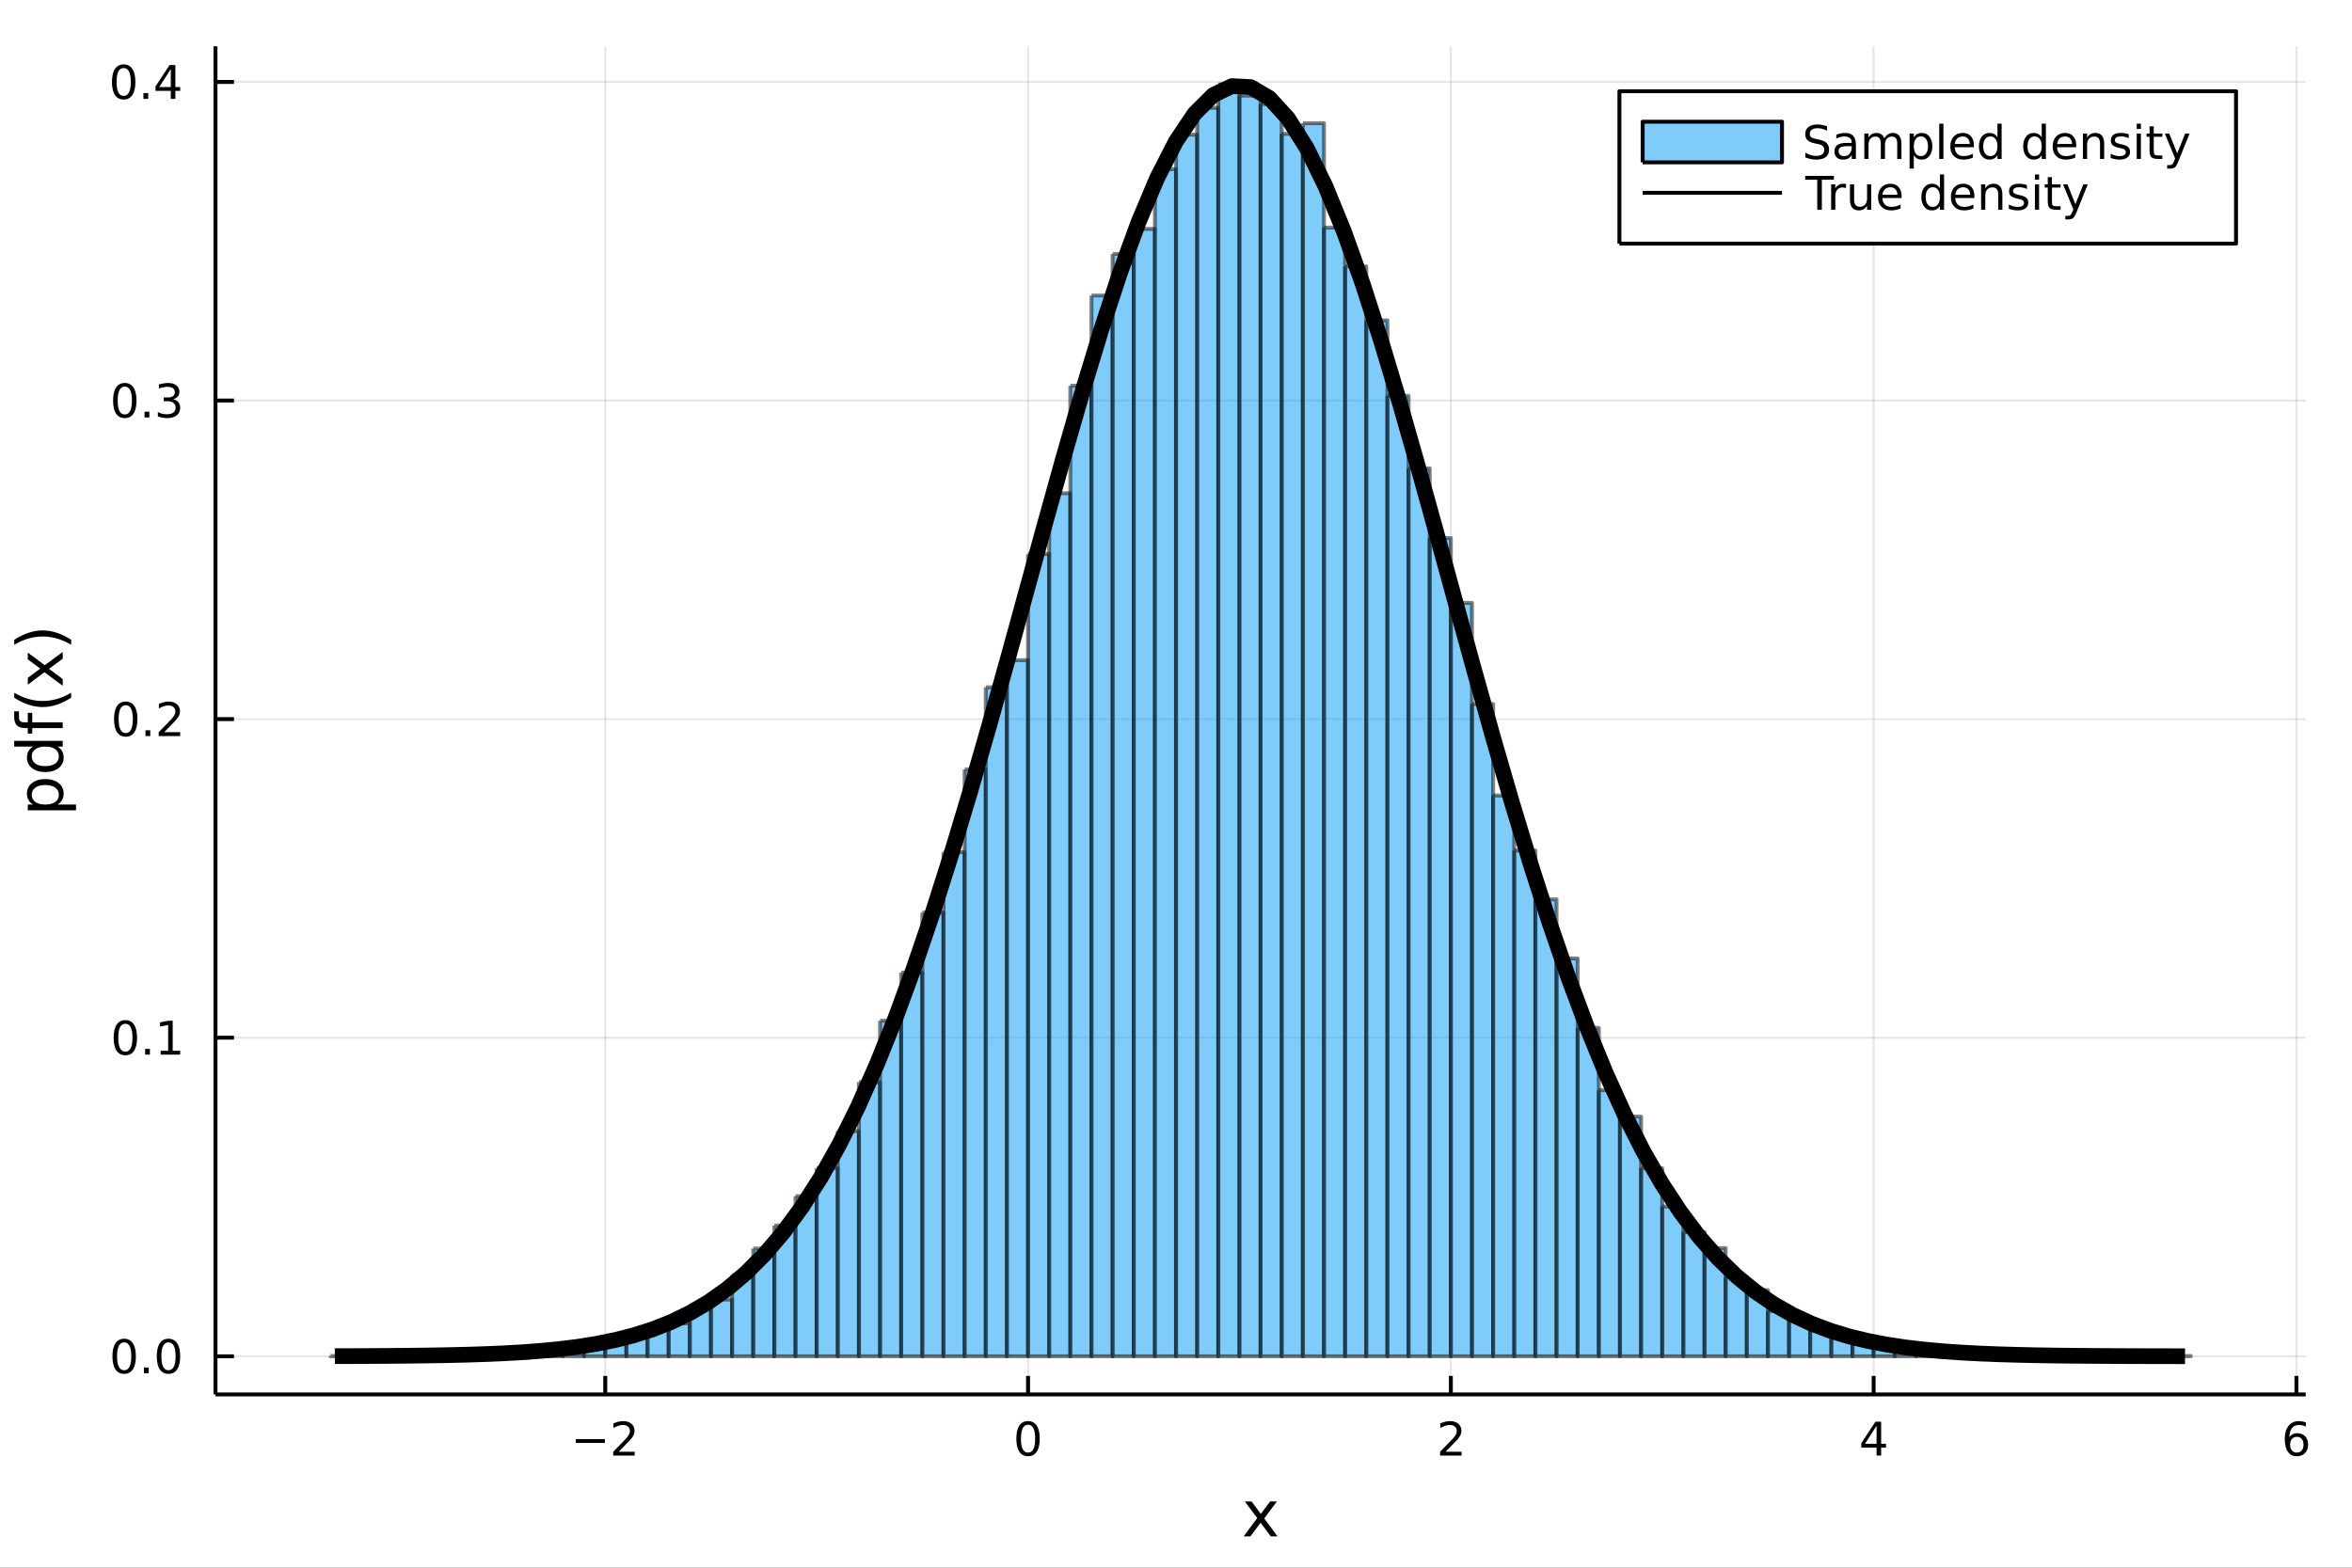 <?xml version="1.0" encoding="utf-8"?>
<svg xmlns="http://www.w3.org/2000/svg" xmlns:xlink="http://www.w3.org/1999/xlink" width="600" height="400" viewBox="0 0 2400 1600">
<rect x="0" y="0" width="2400" height="1600" fill="#333333" stroke="none"/>
<defs>
  <clipPath id="clip160">
    <rect x="0" y="0" width="2400" height="1600"/>
  </clipPath>
</defs>
<path clip-path="url(#clip160)" d="
M0 1600 L2400 1600 L2400 0 L0 0  Z
  " fill="#ffffff" fill-rule="evenodd" fill-opacity="1"/>
<defs>
  <clipPath id="clip161">
    <rect x="480" y="0" width="1681" height="1600"/>
  </clipPath>
</defs>
<path clip-path="url(#clip160)" d="
M219.866 1423.18 L2352.76 1423.18 L2352.76 47.244 L219.866 47.244  Z
  " fill="#ffffff" fill-rule="evenodd" fill-opacity="1"/>
<defs>
  <clipPath id="clip162">
    <rect x="219" y="47" width="2134" height="1377"/>
  </clipPath>
</defs>
<polyline clip-path="url(#clip162)" style="stroke:#000000; stroke-linecap:butt; stroke-linejoin:round; stroke-width:2; stroke-opacity:0.1; fill:none" points="
  617.604,1423.18 617.604,47.244 
  "/>
<polyline clip-path="url(#clip162)" style="stroke:#000000; stroke-linecap:butt; stroke-linejoin:round; stroke-width:2; stroke-opacity:0.1; fill:none" points="
  1049.03,1423.18 1049.03,47.244 
  "/>
<polyline clip-path="url(#clip162)" style="stroke:#000000; stroke-linecap:butt; stroke-linejoin:round; stroke-width:2; stroke-opacity:0.1; fill:none" points="
  1480.45,1423.18 1480.45,47.244 
  "/>
<polyline clip-path="url(#clip162)" style="stroke:#000000; stroke-linecap:butt; stroke-linejoin:round; stroke-width:2; stroke-opacity:0.1; fill:none" points="
  1911.88,1423.18 1911.88,47.244 
  "/>
<polyline clip-path="url(#clip162)" style="stroke:#000000; stroke-linecap:butt; stroke-linejoin:round; stroke-width:2; stroke-opacity:0.1; fill:none" points="
  2343.3,1423.18 2343.3,47.244 
  "/>
<polyline clip-path="url(#clip160)" style="stroke:#000000; stroke-linecap:butt; stroke-linejoin:round; stroke-width:4; stroke-opacity:1; fill:none" points="
  219.866,1423.18 2352.76,1423.18 
  "/>
<polyline clip-path="url(#clip160)" style="stroke:#000000; stroke-linecap:butt; stroke-linejoin:round; stroke-width:4; stroke-opacity:1; fill:none" points="
  617.604,1423.18 617.604,1404.28 
  "/>
<polyline clip-path="url(#clip160)" style="stroke:#000000; stroke-linecap:butt; stroke-linejoin:round; stroke-width:4; stroke-opacity:1; fill:none" points="
  1049.03,1423.18 1049.03,1404.28 
  "/>
<polyline clip-path="url(#clip160)" style="stroke:#000000; stroke-linecap:butt; stroke-linejoin:round; stroke-width:4; stroke-opacity:1; fill:none" points="
  1480.45,1423.18 1480.45,1404.28 
  "/>
<polyline clip-path="url(#clip160)" style="stroke:#000000; stroke-linecap:butt; stroke-linejoin:round; stroke-width:4; stroke-opacity:1; fill:none" points="
  1911.88,1423.18 1911.88,1404.28 
  "/>
<polyline clip-path="url(#clip160)" style="stroke:#000000; stroke-linecap:butt; stroke-linejoin:round; stroke-width:4; stroke-opacity:1; fill:none" points="
  2343.3,1423.18 2343.3,1404.28 
  "/>
<path clip-path="url(#clip160)" d="M587.547 1468.75 L617.222 1468.75 L617.222 1472.69 L587.547 1472.69 L587.547 1468.75 Z" fill="#000000" fill-rule="evenodd" fill-opacity="1" /><path clip-path="url(#clip160)" d="M631.343 1481.64 L647.662 1481.64 L647.662 1485.58 L625.718 1485.58 L625.718 1481.64 Q628.38 1478.89 632.963 1474.26 Q637.57 1469.61 638.75 1468.27 Q640.995 1465.74 641.875 1464.01 Q642.778 1462.25 642.778 1460.56 Q642.778 1457.8 640.833 1456.07 Q638.912 1454.33 635.81 1454.33 Q633.611 1454.33 631.158 1455.09 Q628.727 1455.86 625.949 1457.41 L625.949 1452.69 Q628.773 1451.55 631.227 1450.97 Q633.681 1450.39 635.718 1450.39 Q641.088 1450.39 644.282 1453.08 Q647.477 1455.77 647.477 1460.26 Q647.477 1462.39 646.667 1464.31 Q645.88 1466.2 643.773 1468.8 Q643.195 1469.47 640.093 1472.69 Q636.991 1475.88 631.343 1481.64 Z" fill="#000000" fill-rule="evenodd" fill-opacity="1" /><path clip-path="url(#clip160)" d="M1049.03 1454.1 Q1045.42 1454.1 1043.59 1457.66 Q1041.78 1461.2 1041.78 1468.33 Q1041.78 1475.44 1043.59 1479.01 Q1045.42 1482.55 1049.03 1482.55 Q1052.66 1482.55 1054.47 1479.01 Q1056.3 1475.44 1056.3 1468.33 Q1056.3 1461.2 1054.47 1457.66 Q1052.66 1454.1 1049.03 1454.1 M1049.03 1450.39 Q1054.84 1450.39 1057.89 1455 Q1060.97 1459.58 1060.97 1468.33 Q1060.97 1477.06 1057.89 1481.67 Q1054.84 1486.25 1049.03 1486.25 Q1043.22 1486.25 1040.14 1481.67 Q1037.08 1477.06 1037.08 1468.33 Q1037.08 1459.58 1040.14 1455 Q1043.22 1450.39 1049.03 1450.39 Z" fill="#000000" fill-rule="evenodd" fill-opacity="1" /><path clip-path="url(#clip160)" d="M1475.1 1481.64 L1491.42 1481.64 L1491.42 1485.58 L1469.48 1485.58 L1469.48 1481.64 Q1472.14 1478.89 1476.72 1474.26 Q1481.33 1469.61 1482.51 1468.27 Q1484.76 1465.74 1485.64 1464.01 Q1486.54 1462.25 1486.54 1460.56 Q1486.54 1457.8 1484.6 1456.07 Q1482.67 1454.33 1479.57 1454.33 Q1477.37 1454.33 1474.92 1455.09 Q1472.49 1455.86 1469.71 1457.41 L1469.71 1452.69 Q1472.54 1451.55 1474.99 1450.97 Q1477.44 1450.39 1479.48 1450.39 Q1484.85 1450.39 1488.04 1453.08 Q1491.24 1455.77 1491.24 1460.26 Q1491.24 1462.39 1490.43 1464.31 Q1489.64 1466.2 1487.54 1468.8 Q1486.96 1469.47 1483.85 1472.69 Q1480.75 1475.88 1475.1 1481.64 Z" fill="#000000" fill-rule="evenodd" fill-opacity="1" /><path clip-path="url(#clip160)" d="M1914.88 1455.09 L1903.08 1473.54 L1914.88 1473.54 L1914.88 1455.09 M1913.66 1451.02 L1919.54 1451.02 L1919.54 1473.54 L1924.47 1473.54 L1924.47 1477.43 L1919.54 1477.43 L1919.54 1485.58 L1914.88 1485.58 L1914.88 1477.43 L1899.28 1477.43 L1899.28 1472.92 L1913.66 1451.02 Z" fill="#000000" fill-rule="evenodd" fill-opacity="1" /><path clip-path="url(#clip160)" d="M2343.7 1466.44 Q2340.56 1466.44 2338.7 1468.59 Q2336.88 1470.74 2336.88 1474.49 Q2336.88 1478.22 2338.7 1480.39 Q2340.56 1482.55 2343.7 1482.55 Q2346.85 1482.55 2348.68 1480.39 Q2350.53 1478.22 2350.53 1474.49 Q2350.53 1470.74 2348.68 1468.59 Q2346.85 1466.44 2343.7 1466.44 M2352.99 1451.78 L2352.99 1456.04 Q2351.23 1455.21 2349.42 1454.77 Q2347.64 1454.33 2345.88 1454.33 Q2341.25 1454.33 2338.8 1457.45 Q2336.37 1460.58 2336.02 1466.9 Q2337.38 1464.89 2339.44 1463.82 Q2341.51 1462.73 2343.98 1462.73 Q2349.19 1462.73 2352.2 1465.9 Q2355.23 1469.05 2355.23 1474.49 Q2355.23 1479.82 2352.08 1483.03 Q2348.94 1486.25 2343.7 1486.25 Q2337.71 1486.25 2334.54 1481.67 Q2331.37 1477.06 2331.37 1468.33 Q2331.37 1460.14 2335.26 1455.28 Q2339.14 1450.39 2345.69 1450.39 Q2347.45 1450.39 2349.24 1450.74 Q2351.04 1451.09 2352.99 1451.78 Z" fill="#000000" fill-rule="evenodd" fill-opacity="1" /><path clip-path="url(#clip160)" d="M1302.93 1532.4 L1290.04 1549.74 L1303.59 1568.04 L1296.69 1568.04 L1286.31 1554.04 L1275.93 1568.04 L1269.03 1568.04 L1282.87 1549.39 L1270.21 1532.4 L1277.11 1532.4 L1286.57 1545.1 L1296.02 1532.4 L1302.93 1532.4 Z" fill="#000000" fill-rule="evenodd" fill-opacity="1" /><polyline clip-path="url(#clip162)" style="stroke:#000000; stroke-linecap:butt; stroke-linejoin:round; stroke-width:2; stroke-opacity:0.1; fill:none" points="
  219.866,1384.24 2352.76,1384.24 
  "/>
<polyline clip-path="url(#clip162)" style="stroke:#000000; stroke-linecap:butt; stroke-linejoin:round; stroke-width:2; stroke-opacity:0.1; fill:none" points="
  219.866,1059.08 2352.76,1059.08 
  "/>
<polyline clip-path="url(#clip162)" style="stroke:#000000; stroke-linecap:butt; stroke-linejoin:round; stroke-width:2; stroke-opacity:0.1; fill:none" points="
  219.866,733.929 2352.76,733.929 
  "/>
<polyline clip-path="url(#clip162)" style="stroke:#000000; stroke-linecap:butt; stroke-linejoin:round; stroke-width:2; stroke-opacity:0.1; fill:none" points="
  219.866,408.775 2352.76,408.775 
  "/>
<polyline clip-path="url(#clip162)" style="stroke:#000000; stroke-linecap:butt; stroke-linejoin:round; stroke-width:2; stroke-opacity:0.1; fill:none" points="
  219.866,83.62 2352.76,83.62 
  "/>
<polyline clip-path="url(#clip160)" style="stroke:#000000; stroke-linecap:butt; stroke-linejoin:round; stroke-width:4; stroke-opacity:1; fill:none" points="
  219.866,1423.18 219.866,47.244 
  "/>
<polyline clip-path="url(#clip160)" style="stroke:#000000; stroke-linecap:butt; stroke-linejoin:round; stroke-width:4; stroke-opacity:1; fill:none" points="
  219.866,1384.24 238.764,1384.24 
  "/>
<polyline clip-path="url(#clip160)" style="stroke:#000000; stroke-linecap:butt; stroke-linejoin:round; stroke-width:4; stroke-opacity:1; fill:none" points="
  219.866,1059.08 238.764,1059.08 
  "/>
<polyline clip-path="url(#clip160)" style="stroke:#000000; stroke-linecap:butt; stroke-linejoin:round; stroke-width:4; stroke-opacity:1; fill:none" points="
  219.866,733.929 238.764,733.929 
  "/>
<polyline clip-path="url(#clip160)" style="stroke:#000000; stroke-linecap:butt; stroke-linejoin:round; stroke-width:4; stroke-opacity:1; fill:none" points="
  219.866,408.775 238.764,408.775 
  "/>
<polyline clip-path="url(#clip160)" style="stroke:#000000; stroke-linecap:butt; stroke-linejoin:round; stroke-width:4; stroke-opacity:1; fill:none" points="
  219.866,83.62 238.764,83.62 
  "/>
<path clip-path="url(#clip160)" d="M126.691 1370.04 Q123.08 1370.04 121.251 1373.6 Q119.445 1377.14 119.445 1384.27 Q119.445 1391.38 121.251 1394.94 Q123.08 1398.49 126.691 1398.49 Q130.325 1398.49 132.13 1394.94 Q133.959 1391.38 133.959 1384.27 Q133.959 1377.14 132.13 1373.6 Q130.325 1370.04 126.691 1370.04 M126.691 1366.33 Q132.501 1366.33 135.556 1370.94 Q138.635 1375.52 138.635 1384.27 Q138.635 1393 135.556 1397.61 Q132.501 1402.19 126.691 1402.19 Q120.88 1402.19 117.802 1397.61 Q114.746 1393 114.746 1384.27 Q114.746 1375.52 117.802 1370.94 Q120.88 1366.33 126.691 1366.33 Z" fill="#000000" fill-rule="evenodd" fill-opacity="1" /><path clip-path="url(#clip160)" d="M146.853 1395.64 L151.737 1395.64 L151.737 1401.52 L146.853 1401.52 L146.853 1395.64 Z" fill="#000000" fill-rule="evenodd" fill-opacity="1" /><path clip-path="url(#clip160)" d="M171.922 1370.04 Q168.311 1370.04 166.482 1373.6 Q164.677 1377.14 164.677 1384.27 Q164.677 1391.38 166.482 1394.94 Q168.311 1398.49 171.922 1398.49 Q175.556 1398.49 177.362 1394.94 Q179.19 1391.38 179.19 1384.27 Q179.19 1377.14 177.362 1373.6 Q175.556 1370.04 171.922 1370.04 M171.922 1366.33 Q177.732 1366.33 180.788 1370.94 Q183.866 1375.52 183.866 1384.27 Q183.866 1393 180.788 1397.61 Q177.732 1402.19 171.922 1402.19 Q166.112 1402.19 163.033 1397.61 Q159.978 1393 159.978 1384.27 Q159.978 1375.52 163.033 1370.94 Q166.112 1366.33 171.922 1366.33 Z" fill="#000000" fill-rule="evenodd" fill-opacity="1" /><path clip-path="url(#clip160)" d="M127.917 1044.88 Q124.306 1044.88 122.478 1048.45 Q120.672 1051.99 120.672 1059.12 Q120.672 1066.22 122.478 1069.79 Q124.306 1073.33 127.917 1073.33 Q131.552 1073.33 133.357 1069.79 Q135.186 1066.22 135.186 1059.12 Q135.186 1051.99 133.357 1048.45 Q131.552 1044.88 127.917 1044.88 M127.917 1041.18 Q133.728 1041.18 136.783 1045.79 Q139.862 1050.37 139.862 1059.12 Q139.862 1067.85 136.783 1072.45 Q133.728 1077.04 127.917 1077.04 Q122.107 1077.04 119.029 1072.45 Q115.973 1067.85 115.973 1059.12 Q115.973 1050.37 119.029 1045.79 Q122.107 1041.18 127.917 1041.18 Z" fill="#000000" fill-rule="evenodd" fill-opacity="1" /><path clip-path="url(#clip160)" d="M148.079 1070.48 L152.964 1070.48 L152.964 1076.36 L148.079 1076.36 L148.079 1070.48 Z" fill="#000000" fill-rule="evenodd" fill-opacity="1" /><path clip-path="url(#clip160)" d="M163.959 1072.43 L171.598 1072.43 L171.598 1046.06 L163.288 1047.73 L163.288 1043.47 L171.552 1041.8 L176.227 1041.8 L176.227 1072.43 L183.866 1072.43 L183.866 1076.36 L163.959 1076.36 L163.959 1072.43 Z" fill="#000000" fill-rule="evenodd" fill-opacity="1" /><path clip-path="url(#clip160)" d="M128.288 719.728 Q124.677 719.728 122.848 723.293 Q121.043 726.834 121.043 733.964 Q121.043 741.07 122.848 744.635 Q124.677 748.177 128.288 748.177 Q131.922 748.177 133.728 744.635 Q135.556 741.07 135.556 733.964 Q135.556 726.834 133.728 723.293 Q131.922 719.728 128.288 719.728 M128.288 716.024 Q134.098 716.024 137.154 720.631 Q140.232 725.214 140.232 733.964 Q140.232 742.691 137.154 747.297 Q134.098 751.88 128.288 751.88 Q122.478 751.88 119.399 747.297 Q116.343 742.691 116.343 733.964 Q116.343 725.214 119.399 720.631 Q122.478 716.024 128.288 716.024 Z" fill="#000000" fill-rule="evenodd" fill-opacity="1" /><path clip-path="url(#clip160)" d="M148.45 745.33 L153.334 745.33 L153.334 751.209 L148.45 751.209 L148.45 745.33 Z" fill="#000000" fill-rule="evenodd" fill-opacity="1" /><path clip-path="url(#clip160)" d="M167.547 747.274 L183.866 747.274 L183.866 751.209 L161.922 751.209 L161.922 747.274 Q164.584 744.519 169.167 739.89 Q173.774 735.237 174.954 733.894 Q177.2 731.371 178.079 729.635 Q178.982 727.876 178.982 726.186 Q178.982 723.432 177.038 721.695 Q175.116 719.959 172.014 719.959 Q169.815 719.959 167.362 720.723 Q164.931 721.487 162.153 723.038 L162.153 718.316 Q164.977 717.182 167.431 716.603 Q169.885 716.024 171.922 716.024 Q177.292 716.024 180.487 718.709 Q183.681 721.395 183.681 725.885 Q183.681 728.015 182.871 729.936 Q182.084 731.834 179.977 734.427 Q179.399 735.098 176.297 738.316 Q173.195 741.51 167.547 747.274 Z" fill="#000000" fill-rule="evenodd" fill-opacity="1" /><path clip-path="url(#clip160)" d="M127.339 394.573 Q123.728 394.573 121.899 398.138 Q120.093 401.68 120.093 408.809 Q120.093 415.916 121.899 419.481 Q123.728 423.022 127.339 423.022 Q130.973 423.022 132.779 419.481 Q134.607 415.916 134.607 408.809 Q134.607 401.68 132.779 398.138 Q130.973 394.573 127.339 394.573 M127.339 390.87 Q133.149 390.87 136.204 395.476 Q139.283 400.059 139.283 408.809 Q139.283 417.536 136.204 422.143 Q133.149 426.726 127.339 426.726 Q121.529 426.726 118.45 422.143 Q115.394 417.536 115.394 408.809 Q115.394 400.059 118.45 395.476 Q121.529 390.87 127.339 390.87 Z" fill="#000000" fill-rule="evenodd" fill-opacity="1" /><path clip-path="url(#clip160)" d="M147.501 420.175 L152.385 420.175 L152.385 426.055 L147.501 426.055 L147.501 420.175 Z" fill="#000000" fill-rule="evenodd" fill-opacity="1" /><path clip-path="url(#clip160)" d="M176.737 407.42 Q180.093 408.138 181.968 410.407 Q183.866 412.675 183.866 416.008 Q183.866 421.124 180.348 423.925 Q176.829 426.726 170.348 426.726 Q168.172 426.726 165.857 426.286 Q163.565 425.869 161.112 425.013 L161.112 420.499 Q163.056 421.633 165.371 422.212 Q167.686 422.791 170.209 422.791 Q174.607 422.791 176.899 421.055 Q179.214 419.319 179.214 416.008 Q179.214 412.953 177.061 411.24 Q174.931 409.504 171.112 409.504 L167.084 409.504 L167.084 405.661 L171.297 405.661 Q174.746 405.661 176.575 404.295 Q178.403 402.907 178.403 400.314 Q178.403 397.652 176.505 396.24 Q174.63 394.805 171.112 394.805 Q169.19 394.805 166.991 395.221 Q164.792 395.638 162.153 396.518 L162.153 392.351 Q164.815 391.61 167.13 391.24 Q169.468 390.87 171.528 390.87 Q176.852 390.87 179.954 393.3 Q183.056 395.708 183.056 399.828 Q183.056 402.698 181.413 404.689 Q179.769 406.657 176.737 407.42 Z" fill="#000000" fill-rule="evenodd" fill-opacity="1" /><path clip-path="url(#clip160)" d="M126.205 69.419 Q122.593 69.419 120.765 72.984 Q118.959 76.525 118.959 83.655 Q118.959 90.761 120.765 94.326 Q122.593 97.868 126.205 97.868 Q129.839 97.868 131.644 94.326 Q133.473 90.761 133.473 83.655 Q133.473 76.525 131.644 72.984 Q129.839 69.419 126.205 69.419 M126.205 65.715 Q132.015 65.715 135.07 70.322 Q138.149 74.905 138.149 83.655 Q138.149 92.382 135.07 96.988 Q132.015 101.571 126.205 101.571 Q120.394 101.571 117.316 96.988 Q114.26 92.382 114.26 83.655 Q114.26 74.905 117.316 70.322 Q120.394 65.715 126.205 65.715 Z" fill="#000000" fill-rule="evenodd" fill-opacity="1" /><path clip-path="url(#clip160)" d="M146.366 95.02 L151.251 95.02 L151.251 100.9 L146.366 100.9 L146.366 95.02 Z" fill="#000000" fill-rule="evenodd" fill-opacity="1" /><path clip-path="url(#clip160)" d="M174.283 70.414 L162.477 88.863 L174.283 88.863 L174.283 70.414 M173.056 66.34 L178.936 66.34 L178.936 88.863 L183.866 88.863 L183.866 92.752 L178.936 92.752 L178.936 100.9 L174.283 100.9 L174.283 92.752 L158.681 92.752 L158.681 88.238 L173.056 66.34 Z" fill="#000000" fill-rule="evenodd" fill-opacity="1" /><path clip-path="url(#clip160)" d="M58.657 821.133 L77.563 821.133 L77.563 827.021 L28.356 827.021 L28.356 821.133 L33.767 821.133 Q30.584 819.287 29.056 816.486 Q27.497 813.653 27.497 809.738 Q27.497 803.245 32.653 799.203 Q37.809 795.129 46.212 795.129 Q54.615 795.129 59.771 799.203 Q64.927 803.245 64.927 809.738 Q64.927 813.653 63.399 816.486 Q61.84 819.287 58.657 821.133 M46.212 801.208 Q39.751 801.208 36.09 803.882 Q32.398 806.524 32.398 811.171 Q32.398 815.818 36.09 818.491 Q39.751 821.133 46.212 821.133 Q52.673 821.133 56.365 818.491 Q60.026 815.818 60.026 811.171 Q60.026 806.524 56.365 803.882 Q52.673 801.208 46.212 801.208 Z" fill="#000000" fill-rule="evenodd" fill-opacity="1" /><path clip-path="url(#clip160)" d="M33.767 761.964 L14.479 761.964 L14.479 756.107 L64.004 756.107 L64.004 761.964 L58.657 761.964 Q61.84 763.81 63.399 766.643 Q64.927 769.444 64.927 773.39 Q64.927 779.851 59.771 783.926 Q54.615 787.968 46.212 787.968 Q37.809 787.968 32.653 783.926 Q27.497 779.851 27.497 773.39 Q27.497 769.444 29.056 766.643 Q30.584 763.81 33.767 761.964 M46.212 781.92 Q52.673 781.92 56.365 779.279 Q60.026 776.605 60.026 771.958 Q60.026 767.311 56.365 764.637 Q52.673 761.964 46.212 761.964 Q39.751 761.964 36.09 764.637 Q32.398 767.311 32.398 771.958 Q32.398 776.605 36.09 779.279 Q39.751 781.92 46.212 781.92 Z" fill="#000000" fill-rule="evenodd" fill-opacity="1" /><path clip-path="url(#clip160)" d="M14.479 725.998 L19.349 725.998 L19.349 731.599 Q19.349 734.75 20.622 735.992 Q21.895 737.201 25.205 737.201 L28.356 737.201 L28.356 727.557 L32.908 727.557 L32.908 737.201 L64.004 737.201 L64.004 743.09 L32.908 743.09 L32.908 748.691 L28.356 748.691 L28.356 743.09 L25.874 743.09 Q19.922 743.09 17.216 740.32 Q14.479 737.551 14.479 731.536 L14.479 725.998 Z" fill="#000000" fill-rule="evenodd" fill-opacity="1" /><path clip-path="url(#clip160)" d="M14.543 707.028 Q21.863 711.293 29.025 713.362 Q36.186 715.431 43.538 715.431 Q50.891 715.431 58.116 713.362 Q65.309 711.261 72.598 707.028 L72.598 712.12 Q65.118 716.895 57.893 719.282 Q50.668 721.637 43.538 721.637 Q36.441 721.637 29.247 719.282 Q22.054 716.926 14.543 712.12 L14.543 707.028 Z" fill="#000000" fill-rule="evenodd" fill-opacity="1" /><path clip-path="url(#clip160)" d="M28.356 666.033 L45.703 678.923 L64.004 665.364 L64.004 672.271 L50 682.647 L64.004 693.023 L64.004 699.93 L45.353 686.085 L28.356 698.752 L28.356 691.846 L41.056 682.393 L28.356 672.939 L28.356 666.033 Z" fill="#000000" fill-rule="evenodd" fill-opacity="1" /><path clip-path="url(#clip160)" d="M14.543 658.012 L14.543 652.919 Q22.054 648.145 29.247 645.79 Q36.441 643.403 43.538 643.403 Q50.668 643.403 57.893 645.79 Q65.118 648.145 72.598 652.919 L72.598 658.012 Q65.309 653.779 58.116 651.71 Q50.891 649.609 43.538 649.609 Q36.186 649.609 29.025 651.71 Q21.863 653.779 14.543 658.012 Z" fill="#000000" fill-rule="evenodd" fill-opacity="1" /><path clip-path="url(#clip162)" d="
M337.179 1383.98 L337.179 1384.24 L358.75 1384.24 L358.75 1383.98 L337.179 1383.98 L337.179 1383.98  Z
  " fill="#009af9" fill-rule="evenodd" fill-opacity="0.5"/>
<polyline clip-path="url(#clip162)" style="stroke:#000000; stroke-linecap:butt; stroke-linejoin:round; stroke-width:4; stroke-opacity:0.5; fill:none" points="
  337.179,1383.98 337.179,1384.24 358.75,1384.24 358.75,1383.98 337.179,1383.98 
  "/>
<path clip-path="url(#clip162)" d="
M358.75 1383.46 L358.75 1384.24 L380.321 1384.24 L380.321 1383.46 L358.75 1383.46 L358.75 1383.46  Z
  " fill="#009af9" fill-rule="evenodd" fill-opacity="0.5"/>
<polyline clip-path="url(#clip162)" style="stroke:#000000; stroke-linecap:butt; stroke-linejoin:round; stroke-width:4; stroke-opacity:0.5; fill:none" points="
  358.75,1383.46 358.75,1384.24 380.321,1384.24 380.321,1383.46 358.75,1383.46 
  "/>
<path clip-path="url(#clip162)" d="
M380.321 1383.98 L380.321 1384.24 L401.893 1384.24 L401.893 1383.98 L380.321 1383.98 L380.321 1383.98  Z
  " fill="#009af9" fill-rule="evenodd" fill-opacity="0.5"/>
<polyline clip-path="url(#clip162)" style="stroke:#000000; stroke-linecap:butt; stroke-linejoin:round; stroke-width:4; stroke-opacity:0.5; fill:none" points="
  380.321,1383.98 380.321,1384.24 401.893,1384.24 401.893,1383.98 380.321,1383.98 
  "/>
<path clip-path="url(#clip162)" d="
M401.893 1383.2 L401.893 1384.24 L423.464 1384.24 L423.464 1383.2 L401.893 1383.2 L401.893 1383.2  Z
  " fill="#009af9" fill-rule="evenodd" fill-opacity="0.5"/>
<polyline clip-path="url(#clip162)" style="stroke:#000000; stroke-linecap:butt; stroke-linejoin:round; stroke-width:4; stroke-opacity:0.5; fill:none" points="
  401.893,1383.2 401.893,1384.24 423.464,1384.24 423.464,1383.2 401.893,1383.2 
  "/>
<path clip-path="url(#clip162)" d="
M423.464 1383.98 L423.464 1384.24 L445.035 1384.24 L445.035 1383.98 L423.464 1383.98 L423.464 1383.98  Z
  " fill="#009af9" fill-rule="evenodd" fill-opacity="0.5"/>
<polyline clip-path="url(#clip162)" style="stroke:#000000; stroke-linecap:butt; stroke-linejoin:round; stroke-width:4; stroke-opacity:0.5; fill:none" points="
  423.464,1383.98 423.464,1384.24 445.035,1384.24 445.035,1383.98 423.464,1383.98 
  "/>
<path clip-path="url(#clip162)" d="
M445.035 1382.69 L445.035 1384.24 L466.606 1384.24 L466.606 1382.69 L445.035 1382.69 L445.035 1382.69  Z
  " fill="#009af9" fill-rule="evenodd" fill-opacity="0.5"/>
<polyline clip-path="url(#clip162)" style="stroke:#000000; stroke-linecap:butt; stroke-linejoin:round; stroke-width:4; stroke-opacity:0.5; fill:none" points="
  445.035,1382.69 445.035,1384.24 466.606,1384.24 466.606,1382.69 445.035,1382.69 
  "/>
<path clip-path="url(#clip162)" d="
M466.606 1382.69 L466.606 1384.24 L488.177 1384.24 L488.177 1382.69 L466.606 1382.69 L466.606 1382.69  Z
  " fill="#009af9" fill-rule="evenodd" fill-opacity="0.5"/>
<polyline clip-path="url(#clip162)" style="stroke:#000000; stroke-linecap:butt; stroke-linejoin:round; stroke-width:4; stroke-opacity:0.5; fill:none" points="
  466.606,1382.69 466.606,1384.24 488.177,1384.24 488.177,1382.69 466.606,1382.69 
  "/>
<path clip-path="url(#clip162)" d="
M488.177 1382.69 L488.177 1384.24 L509.748 1384.24 L509.748 1382.69 L488.177 1382.69 L488.177 1382.69  Z
  " fill="#009af9" fill-rule="evenodd" fill-opacity="0.5"/>
<polyline clip-path="url(#clip162)" style="stroke:#000000; stroke-linecap:butt; stroke-linejoin:round; stroke-width:4; stroke-opacity:0.5; fill:none" points="
  488.177,1382.69 488.177,1384.24 509.748,1384.24 509.748,1382.69 488.177,1382.69 
  "/>
<path clip-path="url(#clip162)" d="
M509.748 1382.95 L509.748 1384.24 L531.32 1384.24 L531.32 1382.95 L509.748 1382.95 L509.748 1382.95  Z
  " fill="#009af9" fill-rule="evenodd" fill-opacity="0.5"/>
<polyline clip-path="url(#clip162)" style="stroke:#000000; stroke-linecap:butt; stroke-linejoin:round; stroke-width:4; stroke-opacity:0.5; fill:none" points="
  509.748,1382.95 509.748,1384.24 531.32,1384.24 531.32,1382.95 509.748,1382.95 
  "/>
<path clip-path="url(#clip162)" d="
M531.32 1379.32 L531.32 1384.24 L552.891 1384.24 L552.891 1379.32 L531.32 1379.32 L531.32 1379.32  Z
  " fill="#009af9" fill-rule="evenodd" fill-opacity="0.5"/>
<polyline clip-path="url(#clip162)" style="stroke:#000000; stroke-linecap:butt; stroke-linejoin:round; stroke-width:4; stroke-opacity:0.5; fill:none" points="
  531.32,1379.32 531.32,1384.24 552.891,1384.24 552.891,1379.32 531.32,1379.32 
  "/>
<path clip-path="url(#clip162)" d="
M552.891 1378.03 L552.891 1384.24 L574.462 1384.24 L574.462 1378.03 L552.891 1378.03 L552.891 1378.03  Z
  " fill="#009af9" fill-rule="evenodd" fill-opacity="0.5"/>
<polyline clip-path="url(#clip162)" style="stroke:#000000; stroke-linecap:butt; stroke-linejoin:round; stroke-width:4; stroke-opacity:0.5; fill:none" points="
  552.891,1378.03 552.891,1384.24 574.462,1384.24 574.462,1378.03 552.891,1378.03 
  "/>
<path clip-path="url(#clip162)" d="
M574.462 1374.93 L574.462 1384.24 L596.033 1384.24 L596.033 1374.93 L574.462 1374.93 L574.462 1374.93  Z
  " fill="#009af9" fill-rule="evenodd" fill-opacity="0.5"/>
<polyline clip-path="url(#clip162)" style="stroke:#000000; stroke-linecap:butt; stroke-linejoin:round; stroke-width:4; stroke-opacity:0.5; fill:none" points="
  574.462,1374.93 574.462,1384.24 596.033,1384.24 596.033,1374.93 574.462,1374.93 
  "/>
<path clip-path="url(#clip162)" d="
M596.033 1372.34 L596.033 1384.24 L617.604 1384.24 L617.604 1372.34 L596.033 1372.34 L596.033 1372.34  Z
  " fill="#009af9" fill-rule="evenodd" fill-opacity="0.5"/>
<polyline clip-path="url(#clip162)" style="stroke:#000000; stroke-linecap:butt; stroke-linejoin:round; stroke-width:4; stroke-opacity:0.5; fill:none" points="
  596.033,1372.34 596.033,1384.24 617.604,1384.24 617.604,1372.34 596.033,1372.34 
  "/>
<path clip-path="url(#clip162)" d="
M617.604 1363.03 L617.604 1384.24 L639.176 1384.24 L639.176 1363.03 L617.604 1363.03 L617.604 1363.03  Z
  " fill="#009af9" fill-rule="evenodd" fill-opacity="0.5"/>
<polyline clip-path="url(#clip162)" style="stroke:#000000; stroke-linecap:butt; stroke-linejoin:round; stroke-width:4; stroke-opacity:0.5; fill:none" points="
  617.604,1363.03 617.604,1384.24 639.176,1384.24 639.176,1363.03 617.604,1363.03 
  "/>
<path clip-path="url(#clip162)" d="
M639.176 1363.55 L639.176 1384.24 L660.747 1384.24 L660.747 1363.55 L639.176 1363.55 L639.176 1363.55  Z
  " fill="#009af9" fill-rule="evenodd" fill-opacity="0.5"/>
<polyline clip-path="url(#clip162)" style="stroke:#000000; stroke-linecap:butt; stroke-linejoin:round; stroke-width:4; stroke-opacity:0.5; fill:none" points="
  639.176,1363.55 639.176,1384.24 660.747,1384.24 660.747,1363.55 639.176,1363.55 
  "/>
<path clip-path="url(#clip162)" d="
M660.747 1353.98 L660.747 1384.24 L682.318 1384.24 L682.318 1353.98 L660.747 1353.98 L660.747 1353.98  Z
  " fill="#009af9" fill-rule="evenodd" fill-opacity="0.5"/>
<polyline clip-path="url(#clip162)" style="stroke:#000000; stroke-linecap:butt; stroke-linejoin:round; stroke-width:4; stroke-opacity:0.5; fill:none" points="
  660.747,1353.98 660.747,1384.24 682.318,1384.24 682.318,1353.98 660.747,1353.98 
  "/>
<path clip-path="url(#clip162)" d="
M682.318 1350.62 L682.318 1384.24 L703.889 1384.24 L703.889 1350.62 L682.318 1350.62 L682.318 1350.62  Z
  " fill="#009af9" fill-rule="evenodd" fill-opacity="0.5"/>
<polyline clip-path="url(#clip162)" style="stroke:#000000; stroke-linecap:butt; stroke-linejoin:round; stroke-width:4; stroke-opacity:0.5; fill:none" points="
  682.318,1350.62 682.318,1384.24 703.889,1384.24 703.889,1350.62 682.318,1350.62 
  "/>
<path clip-path="url(#clip162)" d="
M703.889 1332.25 L703.889 1384.24 L725.46 1384.24 L725.46 1332.25 L703.889 1332.25 L703.889 1332.25  Z
  " fill="#009af9" fill-rule="evenodd" fill-opacity="0.5"/>
<polyline clip-path="url(#clip162)" style="stroke:#000000; stroke-linecap:butt; stroke-linejoin:round; stroke-width:4; stroke-opacity:0.5; fill:none" points="
  703.889,1332.25 703.889,1384.24 725.46,1384.24 725.46,1332.25 703.889,1332.25 
  "/>
<path clip-path="url(#clip162)" d="
M725.46 1326.31 L725.46 1384.24 L747.031 1384.24 L747.031 1326.31 L725.46 1326.31 L725.46 1326.31  Z
  " fill="#009af9" fill-rule="evenodd" fill-opacity="0.5"/>
<polyline clip-path="url(#clip162)" style="stroke:#000000; stroke-linecap:butt; stroke-linejoin:round; stroke-width:4; stroke-opacity:0.5; fill:none" points="
  725.46,1326.31 725.46,1384.24 747.031,1384.24 747.031,1326.31 725.46,1326.31 
  "/>
<path clip-path="url(#clip162)" d="
M747.031 1301.48 L747.031 1384.24 L768.603 1384.24 L768.603 1301.48 L747.031 1301.48 L747.031 1301.48  Z
  " fill="#009af9" fill-rule="evenodd" fill-opacity="0.5"/>
<polyline clip-path="url(#clip162)" style="stroke:#000000; stroke-linecap:butt; stroke-linejoin:round; stroke-width:4; stroke-opacity:0.5; fill:none" points="
  747.031,1301.48 747.031,1384.24 768.603,1384.24 768.603,1301.48 747.031,1301.48 
  "/>
<path clip-path="url(#clip162)" d="
M768.603 1274.32 L768.603 1384.24 L790.174 1384.24 L790.174 1274.32 L768.603 1274.32 L768.603 1274.32  Z
  " fill="#009af9" fill-rule="evenodd" fill-opacity="0.5"/>
<polyline clip-path="url(#clip162)" style="stroke:#000000; stroke-linecap:butt; stroke-linejoin:round; stroke-width:4; stroke-opacity:0.5; fill:none" points="
  768.603,1274.32 768.603,1384.24 790.174,1384.24 790.174,1274.32 768.603,1274.32 
  "/>
<path clip-path="url(#clip162)" d="
M790.174 1250.79 L790.174 1384.24 L811.745 1384.24 L811.745 1250.79 L790.174 1250.79 L790.174 1250.79  Z
  " fill="#009af9" fill-rule="evenodd" fill-opacity="0.5"/>
<polyline clip-path="url(#clip162)" style="stroke:#000000; stroke-linecap:butt; stroke-linejoin:round; stroke-width:4; stroke-opacity:0.5; fill:none" points="
  790.174,1250.79 790.174,1384.24 811.745,1384.24 811.745,1250.79 790.174,1250.79 
  "/>
<path clip-path="url(#clip162)" d="
M811.745 1220.79 L811.745 1384.24 L833.316 1384.24 L833.316 1220.79 L811.745 1220.79 L811.745 1220.79  Z
  " fill="#009af9" fill-rule="evenodd" fill-opacity="0.5"/>
<polyline clip-path="url(#clip162)" style="stroke:#000000; stroke-linecap:butt; stroke-linejoin:round; stroke-width:4; stroke-opacity:0.5; fill:none" points="
  811.745,1220.79 811.745,1384.24 833.316,1384.24 833.316,1220.79 811.745,1220.79 
  "/>
<path clip-path="url(#clip162)" d="
M833.316 1192.08 L833.316 1384.24 L854.887 1384.24 L854.887 1192.08 L833.316 1192.08 L833.316 1192.08  Z
  " fill="#009af9" fill-rule="evenodd" fill-opacity="0.5"/>
<polyline clip-path="url(#clip162)" style="stroke:#000000; stroke-linecap:butt; stroke-linejoin:round; stroke-width:4; stroke-opacity:0.5; fill:none" points="
  833.316,1192.08 833.316,1384.24 854.887,1384.24 854.887,1192.08 833.316,1192.08 
  "/>
<path clip-path="url(#clip162)" d="
M854.887 1154.32 L854.887 1384.24 L876.459 1384.24 L876.459 1154.32 L854.887 1154.32 L854.887 1154.32  Z
  " fill="#009af9" fill-rule="evenodd" fill-opacity="0.5"/>
<polyline clip-path="url(#clip162)" style="stroke:#000000; stroke-linecap:butt; stroke-linejoin:round; stroke-width:4; stroke-opacity:0.5; fill:none" points="
  854.887,1154.32 854.887,1384.24 876.459,1384.24 876.459,1154.32 854.887,1154.32 
  "/>
<path clip-path="url(#clip162)" d="
M876.459 1104.4 L876.459 1384.24 L898.03 1384.24 L898.03 1104.4 L876.459 1104.4 L876.459 1104.4  Z
  " fill="#009af9" fill-rule="evenodd" fill-opacity="0.5"/>
<polyline clip-path="url(#clip162)" style="stroke:#000000; stroke-linecap:butt; stroke-linejoin:round; stroke-width:4; stroke-opacity:0.5; fill:none" points="
  876.459,1104.4 876.459,1384.24 898.03,1384.24 898.03,1104.4 876.459,1104.4 
  "/>
<path clip-path="url(#clip162)" d="
M898.03 1041.82 L898.03 1384.24 L919.601 1384.24 L919.601 1041.82 L898.03 1041.82 L898.03 1041.82  Z
  " fill="#009af9" fill-rule="evenodd" fill-opacity="0.5"/>
<polyline clip-path="url(#clip162)" style="stroke:#000000; stroke-linecap:butt; stroke-linejoin:round; stroke-width:4; stroke-opacity:0.5; fill:none" points="
  898.03,1041.82 898.03,1384.24 919.601,1384.24 919.601,1041.82 898.03,1041.82 
  "/>
<path clip-path="url(#clip162)" d="
M919.601 992.676 L919.601 1384.24 L941.172 1384.24 L941.172 992.676 L919.601 992.676 L919.601 992.676  Z
  " fill="#009af9" fill-rule="evenodd" fill-opacity="0.5"/>
<polyline clip-path="url(#clip162)" style="stroke:#000000; stroke-linecap:butt; stroke-linejoin:round; stroke-width:4; stroke-opacity:0.5; fill:none" points="
  919.601,992.676 919.601,1384.24 941.172,1384.24 941.172,992.676 919.601,992.676 
  "/>
<path clip-path="url(#clip162)" d="
M941.172 931.381 L941.172 1384.24 L962.743 1384.24 L962.743 931.381 L941.172 931.381 L941.172 931.381  Z
  " fill="#009af9" fill-rule="evenodd" fill-opacity="0.5"/>
<polyline clip-path="url(#clip162)" style="stroke:#000000; stroke-linecap:butt; stroke-linejoin:round; stroke-width:4; stroke-opacity:0.5; fill:none" points="
  941.172,931.381 941.172,1384.24 962.743,1384.24 962.743,931.381 941.172,931.381 
  "/>
<path clip-path="url(#clip162)" d="
M962.743 869.569 L962.743 1384.24 L984.315 1384.24 L984.315 869.569 L962.743 869.569 L962.743 869.569  Z
  " fill="#009af9" fill-rule="evenodd" fill-opacity="0.5"/>
<polyline clip-path="url(#clip162)" style="stroke:#000000; stroke-linecap:butt; stroke-linejoin:round; stroke-width:4; stroke-opacity:0.5; fill:none" points="
  962.743,869.569 962.743,1384.24 984.315,1384.24 984.315,869.569 962.743,869.569 
  "/>
<path clip-path="url(#clip162)" d="
M984.315 785.256 L984.315 1384.24 L1005.89 1384.24 L1005.89 785.256 L984.315 785.256 L984.315 785.256  Z
  " fill="#009af9" fill-rule="evenodd" fill-opacity="0.5"/>
<polyline clip-path="url(#clip162)" style="stroke:#000000; stroke-linecap:butt; stroke-linejoin:round; stroke-width:4; stroke-opacity:0.5; fill:none" points="
  984.315,785.256 984.315,1384.24 1005.89,1384.24 1005.89,785.256 984.315,785.256 
  "/>
<path clip-path="url(#clip162)" d="
M1005.89 701.461 L1005.89 1384.24 L1027.46 1384.24 L1027.46 701.461 L1005.89 701.461 L1005.89 701.461  Z
  " fill="#009af9" fill-rule="evenodd" fill-opacity="0.5"/>
<polyline clip-path="url(#clip162)" style="stroke:#000000; stroke-linecap:butt; stroke-linejoin:round; stroke-width:4; stroke-opacity:0.5; fill:none" points="
  1005.89,701.461 1005.89,1384.24 1027.46,1384.24 1027.46,701.461 1005.89,701.461 
  "/>
<path clip-path="url(#clip162)" d="
M1027.46 673.788 L1027.46 1384.24 L1049.03 1384.24 L1049.03 673.788 L1027.46 673.788 L1027.46 673.788  Z
  " fill="#009af9" fill-rule="evenodd" fill-opacity="0.5"/>
<polyline clip-path="url(#clip162)" style="stroke:#000000; stroke-linecap:butt; stroke-linejoin:round; stroke-width:4; stroke-opacity:0.5; fill:none" points="
  1027.46,673.788 1027.46,1384.24 1049.03,1384.24 1049.03,673.788 1027.46,673.788 
  "/>
<path clip-path="url(#clip162)" d="
M1049.03 565.423 L1049.03 1384.24 L1070.6 1384.24 L1070.6 565.423 L1049.03 565.423 L1049.03 565.423  Z
  " fill="#009af9" fill-rule="evenodd" fill-opacity="0.5"/>
<polyline clip-path="url(#clip162)" style="stroke:#000000; stroke-linecap:butt; stroke-linejoin:round; stroke-width:4; stroke-opacity:0.5; fill:none" points="
  1049.03,565.423 1049.03,1384.24 1070.6,1384.24 1070.6,565.423 1049.03,565.423 
  "/>
<path clip-path="url(#clip162)" d="
M1070.6 503.352 L1070.6 1384.24 L1092.17 1384.24 L1092.17 503.352 L1070.6 503.352 L1070.6 503.352  Z
  " fill="#009af9" fill-rule="evenodd" fill-opacity="0.5"/>
<polyline clip-path="url(#clip162)" style="stroke:#000000; stroke-linecap:butt; stroke-linejoin:round; stroke-width:4; stroke-opacity:0.5; fill:none" points="
  1070.6,503.352 1070.6,1384.24 1092.17,1384.24 1092.17,503.352 1070.6,503.352 
  "/>
<path clip-path="url(#clip162)" d="
M1092.17 393.694 L1092.17 1384.24 L1113.74 1384.24 L1113.74 393.694 L1092.17 393.694 L1092.17 393.694  Z
  " fill="#009af9" fill-rule="evenodd" fill-opacity="0.5"/>
<polyline clip-path="url(#clip162)" style="stroke:#000000; stroke-linecap:butt; stroke-linejoin:round; stroke-width:4; stroke-opacity:0.5; fill:none" points="
  1092.17,393.694 1092.17,1384.24 1113.74,1384.24 1113.74,393.694 1092.17,393.694 
  "/>
<path clip-path="url(#clip162)" d="
M1113.74 301.623 L1113.74 1384.24 L1135.31 1384.24 L1135.31 301.623 L1113.74 301.623 L1113.74 301.623  Z
  " fill="#009af9" fill-rule="evenodd" fill-opacity="0.5"/>
<polyline clip-path="url(#clip162)" style="stroke:#000000; stroke-linecap:butt; stroke-linejoin:round; stroke-width:4; stroke-opacity:0.5; fill:none" points="
  1113.74,301.623 1113.74,1384.24 1135.31,1384.24 1135.31,301.623 1113.74,301.623 
  "/>
<path clip-path="url(#clip162)" d="
M1135.31 259.208 L1135.31 1384.24 L1156.88 1384.24 L1156.88 259.208 L1135.31 259.208 L1135.31 259.208  Z
  " fill="#009af9" fill-rule="evenodd" fill-opacity="0.5"/>
<polyline clip-path="url(#clip162)" style="stroke:#000000; stroke-linecap:butt; stroke-linejoin:round; stroke-width:4; stroke-opacity:0.5; fill:none" points="
  1135.31,259.208 1135.31,1384.24 1156.88,1384.24 1156.88,259.208 1135.31,259.208 
  "/>
<path clip-path="url(#clip162)" d="
M1156.88 233.603 L1156.88 1384.24 L1178.46 1384.24 L1178.46 233.603 L1156.88 233.603 L1156.88 233.603  Z
  " fill="#009af9" fill-rule="evenodd" fill-opacity="0.5"/>
<polyline clip-path="url(#clip162)" style="stroke:#000000; stroke-linecap:butt; stroke-linejoin:round; stroke-width:4; stroke-opacity:0.5; fill:none" points="
  1156.88,233.603 1156.88,1384.24 1178.46,1384.24 1178.46,233.603 1156.88,233.603 
  "/>
<path clip-path="url(#clip162)" d="
M1178.46 172.567 L1178.46 1384.24 L1200.03 1384.24 L1200.03 172.567 L1178.46 172.567 L1178.46 172.567  Z
  " fill="#009af9" fill-rule="evenodd" fill-opacity="0.5"/>
<polyline clip-path="url(#clip162)" style="stroke:#000000; stroke-linecap:butt; stroke-linejoin:round; stroke-width:4; stroke-opacity:0.5; fill:none" points="
  1178.46,172.567 1178.46,1384.24 1200.03,1384.24 1200.03,172.567 1178.46,172.567 
  "/>
<path clip-path="url(#clip162)" d="
M1200.03 137.394 L1200.03 1384.24 L1221.6 1384.24 L1221.6 137.394 L1200.03 137.394 L1200.03 137.394  Z
  " fill="#009af9" fill-rule="evenodd" fill-opacity="0.5"/>
<polyline clip-path="url(#clip162)" style="stroke:#000000; stroke-linecap:butt; stroke-linejoin:round; stroke-width:4; stroke-opacity:0.5; fill:none" points="
  1200.03,137.394 1200.03,1384.24 1221.6,1384.24 1221.6,137.394 1200.03,137.394 
  "/>
<path clip-path="url(#clip162)" d="
M1221.6 109.979 L1221.6 1384.24 L1243.17 1384.24 L1243.17 109.979 L1221.6 109.979 L1221.6 109.979  Z
  " fill="#009af9" fill-rule="evenodd" fill-opacity="0.5"/>
<polyline clip-path="url(#clip162)" style="stroke:#000000; stroke-linecap:butt; stroke-linejoin:round; stroke-width:4; stroke-opacity:0.5; fill:none" points="
  1221.6,109.979 1221.6,1384.24 1243.17,1384.24 1243.17,109.979 1221.6,109.979 
  "/>
<path clip-path="url(#clip162)" d="
M1243.17 86.186 L1243.17 1384.24 L1264.74 1384.24 L1264.74 86.186 L1243.17 86.186 L1243.17 86.186  Z
  " fill="#009af9" fill-rule="evenodd" fill-opacity="0.5"/>
<polyline clip-path="url(#clip162)" style="stroke:#000000; stroke-linecap:butt; stroke-linejoin:round; stroke-width:4; stroke-opacity:0.5; fill:none" points="
  1243.17,86.186 1243.17,1384.24 1264.74,1384.24 1264.74,86.186 1243.17,86.186 
  "/>
<path clip-path="url(#clip162)" d="
M1264.74 97.565 L1264.74 1384.24 L1286.31 1384.24 L1286.31 97.565 L1264.74 97.565 L1264.74 97.565  Z
  " fill="#009af9" fill-rule="evenodd" fill-opacity="0.5"/>
<polyline clip-path="url(#clip162)" style="stroke:#000000; stroke-linecap:butt; stroke-linejoin:round; stroke-width:4; stroke-opacity:0.5; fill:none" points="
  1264.74,97.565 1264.74,1384.24 1286.31,1384.24 1286.31,97.565 1264.74,97.565 
  "/>
<path clip-path="url(#clip162)" d="
M1286.31 106.1 L1286.31 1384.24 L1307.88 1384.24 L1307.88 106.1 L1286.31 106.1 L1286.31 106.1  Z
  " fill="#009af9" fill-rule="evenodd" fill-opacity="0.5"/>
<polyline clip-path="url(#clip162)" style="stroke:#000000; stroke-linecap:butt; stroke-linejoin:round; stroke-width:4; stroke-opacity:0.5; fill:none" points="
  1286.31,106.1 1286.31,1384.24 1307.88,1384.24 1307.88,106.1 1286.31,106.1 
  "/>
<path clip-path="url(#clip162)" d="
M1307.88 136.618 L1307.88 1384.24 L1329.45 1384.24 L1329.45 136.618 L1307.88 136.618 L1307.88 136.618  Z
  " fill="#009af9" fill-rule="evenodd" fill-opacity="0.5"/>
<polyline clip-path="url(#clip162)" style="stroke:#000000; stroke-linecap:butt; stroke-linejoin:round; stroke-width:4; stroke-opacity:0.5; fill:none" points="
  1307.88,136.618 1307.88,1384.24 1329.45,1384.24 1329.45,136.618 1307.88,136.618 
  "/>
<path clip-path="url(#clip162)" d="
M1329.45 125.756 L1329.45 1384.24 L1351.02 1384.24 L1351.02 125.756 L1329.45 125.756 L1329.45 125.756  Z
  " fill="#009af9" fill-rule="evenodd" fill-opacity="0.5"/>
<polyline clip-path="url(#clip162)" style="stroke:#000000; stroke-linecap:butt; stroke-linejoin:round; stroke-width:4; stroke-opacity:0.5; fill:none" points="
  1329.45,125.756 1329.45,1384.24 1351.02,1384.24 1351.02,125.756 1329.45,125.756 
  "/>
<path clip-path="url(#clip162)" d="
M1351.02 232.31 L1351.02 1384.24 L1372.6 1384.24 L1372.6 232.31 L1351.02 232.31 L1351.02 232.31  Z
  " fill="#009af9" fill-rule="evenodd" fill-opacity="0.5"/>
<polyline clip-path="url(#clip162)" style="stroke:#000000; stroke-linecap:butt; stroke-linejoin:round; stroke-width:4; stroke-opacity:0.5; fill:none" points="
  1351.02,232.31 1351.02,1384.24 1372.6,1384.24 1372.6,232.31 1351.02,232.31 
  "/>
<path clip-path="url(#clip162)" d="
M1372.6 271.88 L1372.6 1384.24 L1394.17 1384.24 L1394.17 271.88 L1372.6 271.88 L1372.6 271.88  Z
  " fill="#009af9" fill-rule="evenodd" fill-opacity="0.5"/>
<polyline clip-path="url(#clip162)" style="stroke:#000000; stroke-linecap:butt; stroke-linejoin:round; stroke-width:4; stroke-opacity:0.5; fill:none" points="
  1372.6,271.88 1372.6,1384.24 1394.17,1384.24 1394.17,271.88 1372.6,271.88 
  "/>
<path clip-path="url(#clip162)" d="
M1394.17 326.968 L1394.17 1384.24 L1415.74 1384.24 L1415.74 326.968 L1394.17 326.968 L1394.17 326.968  Z
  " fill="#009af9" fill-rule="evenodd" fill-opacity="0.5"/>
<polyline clip-path="url(#clip162)" style="stroke:#000000; stroke-linecap:butt; stroke-linejoin:round; stroke-width:4; stroke-opacity:0.5; fill:none" points="
  1394.17,326.968 1394.17,1384.24 1415.74,1384.24 1415.74,326.968 1394.17,326.968 
  "/>
<path clip-path="url(#clip162)" d="
M1415.74 404.039 L1415.74 1384.24 L1437.31 1384.24 L1437.31 404.039 L1415.74 404.039 L1415.74 404.039  Z
  " fill="#009af9" fill-rule="evenodd" fill-opacity="0.5"/>
<polyline clip-path="url(#clip162)" style="stroke:#000000; stroke-linecap:butt; stroke-linejoin:round; stroke-width:4; stroke-opacity:0.5; fill:none" points="
  1415.74,404.039 1415.74,1384.24 1437.31,1384.24 1437.31,404.039 1415.74,404.039 
  "/>
<path clip-path="url(#clip162)" d="
M1437.31 478.007 L1437.31 1384.24 L1458.88 1384.24 L1458.88 478.007 L1437.31 478.007 L1437.31 478.007  Z
  " fill="#009af9" fill-rule="evenodd" fill-opacity="0.5"/>
<polyline clip-path="url(#clip162)" style="stroke:#000000; stroke-linecap:butt; stroke-linejoin:round; stroke-width:4; stroke-opacity:0.5; fill:none" points="
  1437.31,478.007 1437.31,1384.24 1458.88,1384.24 1458.88,478.007 1437.31,478.007 
  "/>
<path clip-path="url(#clip162)" d="
M1458.88 549.129 L1458.88 1384.24 L1480.45 1384.24 L1480.45 549.129 L1458.88 549.129 L1458.88 549.129  Z
  " fill="#009af9" fill-rule="evenodd" fill-opacity="0.5"/>
<polyline clip-path="url(#clip162)" style="stroke:#000000; stroke-linecap:butt; stroke-linejoin:round; stroke-width:4; stroke-opacity:0.5; fill:none" points="
  1458.88,549.129 1458.88,1384.24 1480.45,1384.24 1480.45,549.129 1458.88,549.129 
  "/>
<path clip-path="url(#clip162)" d="
M1480.45 615.338 L1480.45 1384.24 L1502.02 1384.24 L1502.02 615.338 L1480.45 615.338 L1480.45 615.338  Z
  " fill="#009af9" fill-rule="evenodd" fill-opacity="0.5"/>
<polyline clip-path="url(#clip162)" style="stroke:#000000; stroke-linecap:butt; stroke-linejoin:round; stroke-width:4; stroke-opacity:0.5; fill:none" points="
  1480.45,615.338 1480.45,1384.24 1502.02,1384.24 1502.02,615.338 1480.45,615.338 
  "/>
<path clip-path="url(#clip162)" d="
M1502.02 718.53 L1502.02 1384.24 L1523.59 1384.24 L1523.59 718.53 L1502.02 718.53 L1502.02 718.53  Z
  " fill="#009af9" fill-rule="evenodd" fill-opacity="0.5"/>
<polyline clip-path="url(#clip162)" style="stroke:#000000; stroke-linecap:butt; stroke-linejoin:round; stroke-width:4; stroke-opacity:0.5; fill:none" points="
  1502.02,718.53 1502.02,1384.24 1523.59,1384.24 1523.59,718.53 1502.02,718.53 
  "/>
<path clip-path="url(#clip162)" d="
M1523.59 811.895 L1523.59 1384.24 L1545.17 1384.24 L1545.17 811.895 L1523.59 811.895 L1523.59 811.895  Z
  " fill="#009af9" fill-rule="evenodd" fill-opacity="0.5"/>
<polyline clip-path="url(#clip162)" style="stroke:#000000; stroke-linecap:butt; stroke-linejoin:round; stroke-width:4; stroke-opacity:0.5; fill:none" points="
  1523.59,811.895 1523.59,1384.24 1545.17,1384.24 1545.17,811.895 1523.59,811.895 
  "/>
<path clip-path="url(#clip162)" d="
M1545.17 868.017 L1545.17 1384.24 L1566.74 1384.24 L1566.74 868.017 L1545.17 868.017 L1545.17 868.017  Z
  " fill="#009af9" fill-rule="evenodd" fill-opacity="0.5"/>
<polyline clip-path="url(#clip162)" style="stroke:#000000; stroke-linecap:butt; stroke-linejoin:round; stroke-width:4; stroke-opacity:0.5; fill:none" points="
  1545.17,868.017 1545.17,1384.24 1566.74,1384.24 1566.74,868.017 1545.17,868.017 
  "/>
<path clip-path="url(#clip162)" d="
M1566.74 917.932 L1566.74 1384.24 L1588.31 1384.24 L1588.31 917.932 L1566.74 917.932 L1566.74 917.932  Z
  " fill="#009af9" fill-rule="evenodd" fill-opacity="0.5"/>
<polyline clip-path="url(#clip162)" style="stroke:#000000; stroke-linecap:butt; stroke-linejoin:round; stroke-width:4; stroke-opacity:0.5; fill:none" points="
  1566.74,917.932 1566.74,1384.24 1588.31,1384.24 1588.31,917.932 1566.74,917.932 
  "/>
<path clip-path="url(#clip162)" d="
M1588.31 978.193 L1588.31 1384.24 L1609.88 1384.24 L1609.88 978.193 L1588.31 978.193 L1588.31 978.193  Z
  " fill="#009af9" fill-rule="evenodd" fill-opacity="0.5"/>
<polyline clip-path="url(#clip162)" style="stroke:#000000; stroke-linecap:butt; stroke-linejoin:round; stroke-width:4; stroke-opacity:0.5; fill:none" points="
  1588.31,978.193 1588.31,1384.24 1609.88,1384.24 1609.88,978.193 1588.31,978.193 
  "/>
<path clip-path="url(#clip162)" d="
M1609.88 1049.06 L1609.88 1384.24 L1631.45 1384.24 L1631.45 1049.06 L1609.88 1049.06 L1609.88 1049.06  Z
  " fill="#009af9" fill-rule="evenodd" fill-opacity="0.5"/>
<polyline clip-path="url(#clip162)" style="stroke:#000000; stroke-linecap:butt; stroke-linejoin:round; stroke-width:4; stroke-opacity:0.5; fill:none" points="
  1609.88,1049.06 1609.88,1384.24 1631.45,1384.24 1631.45,1049.06 1609.88,1049.06 
  "/>
<path clip-path="url(#clip162)" d="
M1631.45 1112.68 L1631.45 1384.24 L1653.02 1384.24 L1653.02 1112.68 L1631.45 1112.68 L1631.45 1112.68  Z
  " fill="#009af9" fill-rule="evenodd" fill-opacity="0.5"/>
<polyline clip-path="url(#clip162)" style="stroke:#000000; stroke-linecap:butt; stroke-linejoin:round; stroke-width:4; stroke-opacity:0.5; fill:none" points="
  1631.45,1112.68 1631.45,1384.24 1653.02,1384.24 1653.02,1112.68 1631.45,1112.68 
  "/>
<path clip-path="url(#clip162)" d="
M1653.02 1139.58 L1653.02 1384.24 L1674.59 1384.24 L1674.59 1139.58 L1653.02 1139.58 L1653.02 1139.58  Z
  " fill="#009af9" fill-rule="evenodd" fill-opacity="0.5"/>
<polyline clip-path="url(#clip162)" style="stroke:#000000; stroke-linecap:butt; stroke-linejoin:round; stroke-width:4; stroke-opacity:0.5; fill:none" points="
  1653.02,1139.58 1653.02,1384.24 1674.59,1384.24 1674.59,1139.58 1653.02,1139.58 
  "/>
<path clip-path="url(#clip162)" d="
M1674.59 1192.34 L1674.59 1384.24 L1696.16 1384.24 L1696.16 1192.34 L1674.59 1192.34 L1674.59 1192.34  Z
  " fill="#009af9" fill-rule="evenodd" fill-opacity="0.5"/>
<polyline clip-path="url(#clip162)" style="stroke:#000000; stroke-linecap:butt; stroke-linejoin:round; stroke-width:4; stroke-opacity:0.5; fill:none" points="
  1674.59,1192.34 1674.59,1384.24 1696.16,1384.24 1696.16,1192.34 1674.59,1192.34 
  "/>
<path clip-path="url(#clip162)" d="
M1696.16 1231.39 L1696.16 1384.24 L1717.73 1384.24 L1717.73 1231.39 L1696.16 1231.39 L1696.16 1231.39  Z
  " fill="#009af9" fill-rule="evenodd" fill-opacity="0.5"/>
<polyline clip-path="url(#clip162)" style="stroke:#000000; stroke-linecap:butt; stroke-linejoin:round; stroke-width:4; stroke-opacity:0.5; fill:none" points="
  1696.16,1231.39 1696.16,1384.24 1717.73,1384.24 1717.73,1231.39 1696.16,1231.39 
  "/>
<path clip-path="url(#clip162)" d="
M1717.73 1257.51 L1717.73 1384.24 L1739.31 1384.24 L1739.31 1257.51 L1717.73 1257.51 L1717.73 1257.51  Z
  " fill="#009af9" fill-rule="evenodd" fill-opacity="0.5"/>
<polyline clip-path="url(#clip162)" style="stroke:#000000; stroke-linecap:butt; stroke-linejoin:round; stroke-width:4; stroke-opacity:0.5; fill:none" points="
  1717.73,1257.51 1717.73,1384.24 1739.31,1384.24 1739.31,1257.51 1717.73,1257.51 
  "/>
<path clip-path="url(#clip162)" d="
M1739.31 1273.8 L1739.31 1384.24 L1760.88 1384.24 L1760.88 1273.8 L1739.31 1273.8 L1739.31 1273.8  Z
  " fill="#009af9" fill-rule="evenodd" fill-opacity="0.5"/>
<polyline clip-path="url(#clip162)" style="stroke:#000000; stroke-linecap:butt; stroke-linejoin:round; stroke-width:4; stroke-opacity:0.5; fill:none" points="
  1739.31,1273.8 1739.31,1384.24 1760.88,1384.24 1760.88,1273.8 1739.31,1273.8 
  "/>
<path clip-path="url(#clip162)" d="
M1760.88 1303.29 L1760.88 1384.24 L1782.45 1384.24 L1782.45 1303.29 L1760.88 1303.29 L1760.88 1303.29  Z
  " fill="#009af9" fill-rule="evenodd" fill-opacity="0.5"/>
<polyline clip-path="url(#clip162)" style="stroke:#000000; stroke-linecap:butt; stroke-linejoin:round; stroke-width:4; stroke-opacity:0.5; fill:none" points="
  1760.88,1303.29 1760.88,1384.24 1782.45,1384.24 1782.45,1303.29 1760.88,1303.29 
  "/>
<path clip-path="url(#clip162)" d="
M1782.45 1316.74 L1782.45 1384.24 L1804.02 1384.24 L1804.02 1316.74 L1782.45 1316.74 L1782.45 1316.74  Z
  " fill="#009af9" fill-rule="evenodd" fill-opacity="0.5"/>
<polyline clip-path="url(#clip162)" style="stroke:#000000; stroke-linecap:butt; stroke-linejoin:round; stroke-width:4; stroke-opacity:0.5; fill:none" points="
  1782.45,1316.74 1782.45,1384.24 1804.02,1384.24 1804.02,1316.74 1782.45,1316.74 
  "/>
<path clip-path="url(#clip162)" d="
M1804.02 1337.94 L1804.02 1384.24 L1825.59 1384.24 L1825.59 1337.94 L1804.02 1337.94 L1804.02 1337.94  Z
  " fill="#009af9" fill-rule="evenodd" fill-opacity="0.5"/>
<polyline clip-path="url(#clip162)" style="stroke:#000000; stroke-linecap:butt; stroke-linejoin:round; stroke-width:4; stroke-opacity:0.5; fill:none" points="
  1804.02,1337.94 1804.02,1384.24 1825.59,1384.24 1825.59,1337.94 1804.02,1337.94 
  "/>
<path clip-path="url(#clip162)" d="
M1825.59 1346.48 L1825.59 1384.24 L1847.16 1384.24 L1847.16 1346.48 L1825.59 1346.48 L1825.59 1346.48  Z
  " fill="#009af9" fill-rule="evenodd" fill-opacity="0.5"/>
<polyline clip-path="url(#clip162)" style="stroke:#000000; stroke-linecap:butt; stroke-linejoin:round; stroke-width:4; stroke-opacity:0.5; fill:none" points="
  1825.59,1346.48 1825.59,1384.24 1847.16,1384.24 1847.16,1346.48 1825.59,1346.48 
  "/>
<path clip-path="url(#clip162)" d="
M1847.16 1352.17 L1847.16 1384.24 L1868.73 1384.24 L1868.73 1352.17 L1847.16 1352.17 L1847.16 1352.17  Z
  " fill="#009af9" fill-rule="evenodd" fill-opacity="0.5"/>
<polyline clip-path="url(#clip162)" style="stroke:#000000; stroke-linecap:butt; stroke-linejoin:round; stroke-width:4; stroke-opacity:0.5; fill:none" points="
  1847.16,1352.17 1847.16,1384.24 1868.73,1384.24 1868.73,1352.17 1847.16,1352.17 
  "/>
<path clip-path="url(#clip162)" d="
M1868.73 1362.25 L1868.73 1384.24 L1890.3 1384.24 L1890.3 1362.25 L1868.73 1362.25 L1868.73 1362.25  Z
  " fill="#009af9" fill-rule="evenodd" fill-opacity="0.5"/>
<polyline clip-path="url(#clip162)" style="stroke:#000000; stroke-linecap:butt; stroke-linejoin:round; stroke-width:4; stroke-opacity:0.5; fill:none" points="
  1868.73,1362.25 1868.73,1384.24 1890.3,1384.24 1890.3,1362.25 1868.73,1362.25 
  "/>
<path clip-path="url(#clip162)" d="
M1890.3 1368.72 L1890.3 1384.24 L1911.88 1384.24 L1911.88 1368.72 L1890.3 1368.72 L1890.3 1368.72  Z
  " fill="#009af9" fill-rule="evenodd" fill-opacity="0.5"/>
<polyline clip-path="url(#clip162)" style="stroke:#000000; stroke-linecap:butt; stroke-linejoin:round; stroke-width:4; stroke-opacity:0.5; fill:none" points="
  1890.3,1368.72 1890.3,1384.24 1911.88,1384.24 1911.88,1368.72 1890.3,1368.72 
  "/>
<path clip-path="url(#clip162)" d="
M1911.88 1368.98 L1911.88 1384.24 L1933.45 1384.24 L1933.45 1368.98 L1911.88 1368.98 L1911.88 1368.98  Z
  " fill="#009af9" fill-rule="evenodd" fill-opacity="0.5"/>
<polyline clip-path="url(#clip162)" style="stroke:#000000; stroke-linecap:butt; stroke-linejoin:round; stroke-width:4; stroke-opacity:0.5; fill:none" points="
  1911.88,1368.98 1911.88,1384.24 1933.45,1384.24 1933.45,1368.98 1911.88,1368.98 
  "/>
<path clip-path="url(#clip162)" d="
M1933.45 1373.63 L1933.45 1384.24 L1955.02 1384.24 L1955.02 1373.63 L1933.45 1373.63 L1933.45 1373.63  Z
  " fill="#009af9" fill-rule="evenodd" fill-opacity="0.5"/>
<polyline clip-path="url(#clip162)" style="stroke:#000000; stroke-linecap:butt; stroke-linejoin:round; stroke-width:4; stroke-opacity:0.5; fill:none" points="
  1933.45,1373.63 1933.45,1384.24 1955.02,1384.24 1955.02,1373.63 1933.45,1373.63 
  "/>
<path clip-path="url(#clip162)" d="
M1955.02 1377.77 L1955.02 1384.24 L1976.59 1384.24 L1976.59 1377.77 L1955.02 1377.77 L1955.02 1377.77  Z
  " fill="#009af9" fill-rule="evenodd" fill-opacity="0.5"/>
<polyline clip-path="url(#clip162)" style="stroke:#000000; stroke-linecap:butt; stroke-linejoin:round; stroke-width:4; stroke-opacity:0.5; fill:none" points="
  1955.02,1377.77 1955.02,1384.24 1976.59,1384.24 1976.59,1377.77 1955.02,1377.77 
  "/>
<path clip-path="url(#clip162)" d="
M1976.59 1380.1 L1976.59 1384.24 L1998.16 1384.24 L1998.16 1380.1 L1976.59 1380.1 L1976.59 1380.1  Z
  " fill="#009af9" fill-rule="evenodd" fill-opacity="0.5"/>
<polyline clip-path="url(#clip162)" style="stroke:#000000; stroke-linecap:butt; stroke-linejoin:round; stroke-width:4; stroke-opacity:0.5; fill:none" points="
  1976.59,1380.1 1976.59,1384.24 1998.16,1384.24 1998.16,1380.1 1976.59,1380.1 
  "/>
<path clip-path="url(#clip162)" d="
M1998.16 1379.07 L1998.16 1384.24 L2019.73 1384.24 L2019.73 1379.07 L1998.16 1379.07 L1998.16 1379.07  Z
  " fill="#009af9" fill-rule="evenodd" fill-opacity="0.5"/>
<polyline clip-path="url(#clip162)" style="stroke:#000000; stroke-linecap:butt; stroke-linejoin:round; stroke-width:4; stroke-opacity:0.5; fill:none" points="
  1998.16,1379.07 1998.16,1384.24 2019.73,1384.24 2019.73,1379.07 1998.16,1379.07 
  "/>
<path clip-path="url(#clip162)" d="
M2019.73 1381.91 L2019.73 1384.24 L2041.3 1384.24 L2041.3 1381.91 L2019.73 1381.91 L2019.73 1381.91  Z
  " fill="#009af9" fill-rule="evenodd" fill-opacity="0.5"/>
<polyline clip-path="url(#clip162)" style="stroke:#000000; stroke-linecap:butt; stroke-linejoin:round; stroke-width:4; stroke-opacity:0.5; fill:none" points="
  2019.73,1381.91 2019.73,1384.24 2041.3,1384.24 2041.3,1381.91 2019.73,1381.91 
  "/>
<path clip-path="url(#clip162)" d="
M2041.3 1382.43 L2041.3 1384.24 L2062.87 1384.24 L2062.87 1382.43 L2041.3 1382.43 L2041.3 1382.43  Z
  " fill="#009af9" fill-rule="evenodd" fill-opacity="0.5"/>
<polyline clip-path="url(#clip162)" style="stroke:#000000; stroke-linecap:butt; stroke-linejoin:round; stroke-width:4; stroke-opacity:0.5; fill:none" points="
  2041.3,1382.43 2041.3,1384.24 2062.87,1384.24 2062.87,1382.43 2041.3,1382.43 
  "/>
<path clip-path="url(#clip162)" d="
M2062.87 1383.72 L2062.87 1384.24 L2084.44 1384.24 L2084.44 1383.72 L2062.87 1383.72 L2062.87 1383.72  Z
  " fill="#009af9" fill-rule="evenodd" fill-opacity="0.5"/>
<polyline clip-path="url(#clip162)" style="stroke:#000000; stroke-linecap:butt; stroke-linejoin:round; stroke-width:4; stroke-opacity:0.5; fill:none" points="
  2062.87,1383.72 2062.87,1384.24 2084.44,1384.24 2084.44,1383.72 2062.87,1383.72 
  "/>
<path clip-path="url(#clip162)" d="
M2084.44 1383.2 L2084.44 1384.24 L2106.02 1384.24 L2106.02 1383.2 L2084.44 1383.2 L2084.44 1383.2  Z
  " fill="#009af9" fill-rule="evenodd" fill-opacity="0.5"/>
<polyline clip-path="url(#clip162)" style="stroke:#000000; stroke-linecap:butt; stroke-linejoin:round; stroke-width:4; stroke-opacity:0.5; fill:none" points="
  2084.44,1383.2 2084.44,1384.24 2106.02,1384.24 2106.02,1383.2 2084.44,1383.2 
  "/>
<path clip-path="url(#clip162)" d="
M2106.02 1384.24 L2106.02 1384.24 L2127.59 1384.24 L2127.59 1384.24 L2106.02 1384.24 L2106.02 1384.24  Z
  " fill="#009af9" fill-rule="evenodd" fill-opacity="0.5"/>
<polyline clip-path="url(#clip162)" style="stroke:#000000; stroke-linecap:butt; stroke-linejoin:round; stroke-width:4; stroke-opacity:0.5; fill:none" points="
  2106.02,1384.24 2106.02,1384.24 2127.59,1384.24 2106.02,1384.24 
  "/>
<path clip-path="url(#clip162)" d="
M2127.59 1383.46 L2127.59 1384.24 L2149.16 1384.24 L2149.16 1383.46 L2127.59 1383.46 L2127.59 1383.46  Z
  " fill="#009af9" fill-rule="evenodd" fill-opacity="0.5"/>
<polyline clip-path="url(#clip162)" style="stroke:#000000; stroke-linecap:butt; stroke-linejoin:round; stroke-width:4; stroke-opacity:0.5; fill:none" points="
  2127.59,1383.46 2127.59,1384.24 2149.16,1384.24 2149.16,1383.46 2127.59,1383.46 
  "/>
<path clip-path="url(#clip162)" d="
M2149.16 1383.72 L2149.16 1384.24 L2170.73 1384.24 L2170.73 1383.72 L2149.16 1383.72 L2149.16 1383.72  Z
  " fill="#009af9" fill-rule="evenodd" fill-opacity="0.5"/>
<polyline clip-path="url(#clip162)" style="stroke:#000000; stroke-linecap:butt; stroke-linejoin:round; stroke-width:4; stroke-opacity:0.5; fill:none" points="
  2149.16,1383.72 2149.16,1384.24 2170.73,1384.24 2170.73,1383.72 2149.16,1383.72 
  "/>
<path clip-path="url(#clip162)" d="
M2170.73 1384.24 L2170.73 1384.24 L2192.3 1384.24 L2192.3 1384.24 L2170.73 1384.24 L2170.73 1384.24  Z
  " fill="#009af9" fill-rule="evenodd" fill-opacity="0.5"/>
<polyline clip-path="url(#clip162)" style="stroke:#000000; stroke-linecap:butt; stroke-linejoin:round; stroke-width:4; stroke-opacity:0.5; fill:none" points="
  2170.73,1384.24 2170.73,1384.24 2192.3,1384.24 2170.73,1384.24 
  "/>
<path clip-path="url(#clip162)" d="
M2192.3 1383.72 L2192.3 1384.24 L2213.87 1384.24 L2213.87 1383.72 L2192.3 1383.72 L2192.3 1383.72  Z
  " fill="#009af9" fill-rule="evenodd" fill-opacity="0.5"/>
<polyline clip-path="url(#clip162)" style="stroke:#000000; stroke-linecap:butt; stroke-linejoin:round; stroke-width:4; stroke-opacity:0.5; fill:none" points="
  2192.3,1383.72 2192.3,1384.24 2213.87,1384.24 2213.87,1383.72 2192.3,1383.72 
  "/>
<path clip-path="url(#clip162)" d="
M2213.87 1383.98 L2213.87 1384.24 L2235.44 1384.24 L2235.44 1383.98 L2213.87 1383.98 L2213.87 1383.98  Z
  " fill="#009af9" fill-rule="evenodd" fill-opacity="0.5"/>
<polyline clip-path="url(#clip162)" style="stroke:#000000; stroke-linecap:butt; stroke-linejoin:round; stroke-width:4; stroke-opacity:0.5; fill:none" points="
  2213.87,1383.98 2213.87,1384.24 2235.44,1384.24 2235.44,1383.98 2213.87,1383.98 
  "/>
<circle clip-path="url(#clip162)" style="fill:#009af9; stroke:none; fill-opacity:0" cx="347.965" cy="1383.98" r="2"/>
<circle clip-path="url(#clip162)" style="fill:#009af9; stroke:none; fill-opacity:0" cx="369.536" cy="1383.46" r="2"/>
<circle clip-path="url(#clip162)" style="fill:#009af9; stroke:none; fill-opacity:0" cx="391.107" cy="1383.98" r="2"/>
<circle clip-path="url(#clip162)" style="fill:#009af9; stroke:none; fill-opacity:0" cx="412.678" cy="1383.2" r="2"/>
<circle clip-path="url(#clip162)" style="fill:#009af9; stroke:none; fill-opacity:0" cx="434.249" cy="1383.98" r="2"/>
<circle clip-path="url(#clip162)" style="fill:#009af9; stroke:none; fill-opacity:0" cx="455.821" cy="1382.69" r="2"/>
<circle clip-path="url(#clip162)" style="fill:#009af9; stroke:none; fill-opacity:0" cx="477.392" cy="1382.69" r="2"/>
<circle clip-path="url(#clip162)" style="fill:#009af9; stroke:none; fill-opacity:0" cx="498.963" cy="1382.69" r="2"/>
<circle clip-path="url(#clip162)" style="fill:#009af9; stroke:none; fill-opacity:0" cx="520.534" cy="1382.95" r="2"/>
<circle clip-path="url(#clip162)" style="fill:#009af9; stroke:none; fill-opacity:0" cx="542.105" cy="1379.32" r="2"/>
<circle clip-path="url(#clip162)" style="fill:#009af9; stroke:none; fill-opacity:0" cx="563.676" cy="1378.03" r="2"/>
<circle clip-path="url(#clip162)" style="fill:#009af9; stroke:none; fill-opacity:0" cx="585.248" cy="1374.93" r="2"/>
<circle clip-path="url(#clip162)" style="fill:#009af9; stroke:none; fill-opacity:0" cx="606.819" cy="1372.34" r="2"/>
<circle clip-path="url(#clip162)" style="fill:#009af9; stroke:none; fill-opacity:0" cx="628.39" cy="1363.03" r="2"/>
<circle clip-path="url(#clip162)" style="fill:#009af9; stroke:none; fill-opacity:0" cx="649.961" cy="1363.55" r="2"/>
<circle clip-path="url(#clip162)" style="fill:#009af9; stroke:none; fill-opacity:0" cx="671.532" cy="1353.98" r="2"/>
<circle clip-path="url(#clip162)" style="fill:#009af9; stroke:none; fill-opacity:0" cx="693.104" cy="1350.62" r="2"/>
<circle clip-path="url(#clip162)" style="fill:#009af9; stroke:none; fill-opacity:0" cx="714.675" cy="1332.25" r="2"/>
<circle clip-path="url(#clip162)" style="fill:#009af9; stroke:none; fill-opacity:0" cx="736.246" cy="1326.31" r="2"/>
<circle clip-path="url(#clip162)" style="fill:#009af9; stroke:none; fill-opacity:0" cx="757.817" cy="1301.48" r="2"/>
<circle clip-path="url(#clip162)" style="fill:#009af9; stroke:none; fill-opacity:0" cx="779.388" cy="1274.32" r="2"/>
<circle clip-path="url(#clip162)" style="fill:#009af9; stroke:none; fill-opacity:0" cx="800.959" cy="1250.79" r="2"/>
<circle clip-path="url(#clip162)" style="fill:#009af9; stroke:none; fill-opacity:0" cx="822.531" cy="1220.79" r="2"/>
<circle clip-path="url(#clip162)" style="fill:#009af9; stroke:none; fill-opacity:0" cx="844.102" cy="1192.08" r="2"/>
<circle clip-path="url(#clip162)" style="fill:#009af9; stroke:none; fill-opacity:0" cx="865.673" cy="1154.32" r="2"/>
<circle clip-path="url(#clip162)" style="fill:#009af9; stroke:none; fill-opacity:0" cx="887.244" cy="1104.4" r="2"/>
<circle clip-path="url(#clip162)" style="fill:#009af9; stroke:none; fill-opacity:0" cx="908.815" cy="1041.82" r="2"/>
<circle clip-path="url(#clip162)" style="fill:#009af9; stroke:none; fill-opacity:0" cx="930.387" cy="992.676" r="2"/>
<circle clip-path="url(#clip162)" style="fill:#009af9; stroke:none; fill-opacity:0" cx="951.958" cy="931.381" r="2"/>
<circle clip-path="url(#clip162)" style="fill:#009af9; stroke:none; fill-opacity:0" cx="973.529" cy="869.569" r="2"/>
<circle clip-path="url(#clip162)" style="fill:#009af9; stroke:none; fill-opacity:0" cx="995.1" cy="785.256" r="2"/>
<circle clip-path="url(#clip162)" style="fill:#009af9; stroke:none; fill-opacity:0" cx="1016.67" cy="701.461" r="2"/>
<circle clip-path="url(#clip162)" style="fill:#009af9; stroke:none; fill-opacity:0" cx="1038.24" cy="673.788" r="2"/>
<circle clip-path="url(#clip162)" style="fill:#009af9; stroke:none; fill-opacity:0" cx="1059.81" cy="565.423" r="2"/>
<circle clip-path="url(#clip162)" style="fill:#009af9; stroke:none; fill-opacity:0" cx="1081.38" cy="503.352" r="2"/>
<circle clip-path="url(#clip162)" style="fill:#009af9; stroke:none; fill-opacity:0" cx="1102.96" cy="393.694" r="2"/>
<circle clip-path="url(#clip162)" style="fill:#009af9; stroke:none; fill-opacity:0" cx="1124.53" cy="301.623" r="2"/>
<circle clip-path="url(#clip162)" style="fill:#009af9; stroke:none; fill-opacity:0" cx="1146.1" cy="259.208" r="2"/>
<circle clip-path="url(#clip162)" style="fill:#009af9; stroke:none; fill-opacity:0" cx="1167.67" cy="233.603" r="2"/>
<circle clip-path="url(#clip162)" style="fill:#009af9; stroke:none; fill-opacity:0" cx="1189.24" cy="172.567" r="2"/>
<circle clip-path="url(#clip162)" style="fill:#009af9; stroke:none; fill-opacity:0" cx="1210.81" cy="137.394" r="2"/>
<circle clip-path="url(#clip162)" style="fill:#009af9; stroke:none; fill-opacity:0" cx="1232.38" cy="109.979" r="2"/>
<circle clip-path="url(#clip162)" style="fill:#009af9; stroke:none; fill-opacity:0" cx="1253.95" cy="86.186" r="2"/>
<circle clip-path="url(#clip162)" style="fill:#009af9; stroke:none; fill-opacity:0" cx="1275.53" cy="97.565" r="2"/>
<circle clip-path="url(#clip162)" style="fill:#009af9; stroke:none; fill-opacity:0" cx="1297.1" cy="106.1" r="2"/>
<circle clip-path="url(#clip162)" style="fill:#009af9; stroke:none; fill-opacity:0" cx="1318.67" cy="136.618" r="2"/>
<circle clip-path="url(#clip162)" style="fill:#009af9; stroke:none; fill-opacity:0" cx="1340.24" cy="125.756" r="2"/>
<circle clip-path="url(#clip162)" style="fill:#009af9; stroke:none; fill-opacity:0" cx="1361.81" cy="232.31" r="2"/>
<circle clip-path="url(#clip162)" style="fill:#009af9; stroke:none; fill-opacity:0" cx="1383.38" cy="271.88" r="2"/>
<circle clip-path="url(#clip162)" style="fill:#009af9; stroke:none; fill-opacity:0" cx="1404.95" cy="326.968" r="2"/>
<circle clip-path="url(#clip162)" style="fill:#009af9; stroke:none; fill-opacity:0" cx="1426.52" cy="404.039" r="2"/>
<circle clip-path="url(#clip162)" style="fill:#009af9; stroke:none; fill-opacity:0" cx="1448.09" cy="478.007" r="2"/>
<circle clip-path="url(#clip162)" style="fill:#009af9; stroke:none; fill-opacity:0" cx="1469.67" cy="549.129" r="2"/>
<circle clip-path="url(#clip162)" style="fill:#009af9; stroke:none; fill-opacity:0" cx="1491.24" cy="615.338" r="2"/>
<circle clip-path="url(#clip162)" style="fill:#009af9; stroke:none; fill-opacity:0" cx="1512.81" cy="718.53" r="2"/>
<circle clip-path="url(#clip162)" style="fill:#009af9; stroke:none; fill-opacity:0" cx="1534.38" cy="811.895" r="2"/>
<circle clip-path="url(#clip162)" style="fill:#009af9; stroke:none; fill-opacity:0" cx="1555.95" cy="868.017" r="2"/>
<circle clip-path="url(#clip162)" style="fill:#009af9; stroke:none; fill-opacity:0" cx="1577.52" cy="917.932" r="2"/>
<circle clip-path="url(#clip162)" style="fill:#009af9; stroke:none; fill-opacity:0" cx="1599.09" cy="978.193" r="2"/>
<circle clip-path="url(#clip162)" style="fill:#009af9; stroke:none; fill-opacity:0" cx="1620.66" cy="1049.06" r="2"/>
<circle clip-path="url(#clip162)" style="fill:#009af9; stroke:none; fill-opacity:0" cx="1642.24" cy="1112.68" r="2"/>
<circle clip-path="url(#clip162)" style="fill:#009af9; stroke:none; fill-opacity:0" cx="1663.81" cy="1139.58" r="2"/>
<circle clip-path="url(#clip162)" style="fill:#009af9; stroke:none; fill-opacity:0" cx="1685.38" cy="1192.34" r="2"/>
<circle clip-path="url(#clip162)" style="fill:#009af9; stroke:none; fill-opacity:0" cx="1706.95" cy="1231.39" r="2"/>
<circle clip-path="url(#clip162)" style="fill:#009af9; stroke:none; fill-opacity:0" cx="1728.52" cy="1257.51" r="2"/>
<circle clip-path="url(#clip162)" style="fill:#009af9; stroke:none; fill-opacity:0" cx="1750.09" cy="1273.8" r="2"/>
<circle clip-path="url(#clip162)" style="fill:#009af9; stroke:none; fill-opacity:0" cx="1771.66" cy="1303.29" r="2"/>
<circle clip-path="url(#clip162)" style="fill:#009af9; stroke:none; fill-opacity:0" cx="1793.23" cy="1316.74" r="2"/>
<circle clip-path="url(#clip162)" style="fill:#009af9; stroke:none; fill-opacity:0" cx="1814.81" cy="1337.94" r="2"/>
<circle clip-path="url(#clip162)" style="fill:#009af9; stroke:none; fill-opacity:0" cx="1836.38" cy="1346.48" r="2"/>
<circle clip-path="url(#clip162)" style="fill:#009af9; stroke:none; fill-opacity:0" cx="1857.95" cy="1352.17" r="2"/>
<circle clip-path="url(#clip162)" style="fill:#009af9; stroke:none; fill-opacity:0" cx="1879.52" cy="1362.25" r="2"/>
<circle clip-path="url(#clip162)" style="fill:#009af9; stroke:none; fill-opacity:0" cx="1901.09" cy="1368.72" r="2"/>
<circle clip-path="url(#clip162)" style="fill:#009af9; stroke:none; fill-opacity:0" cx="1922.66" cy="1368.98" r="2"/>
<circle clip-path="url(#clip162)" style="fill:#009af9; stroke:none; fill-opacity:0" cx="1944.23" cy="1373.63" r="2"/>
<circle clip-path="url(#clip162)" style="fill:#009af9; stroke:none; fill-opacity:0" cx="1965.8" cy="1377.77" r="2"/>
<circle clip-path="url(#clip162)" style="fill:#009af9; stroke:none; fill-opacity:0" cx="1987.37" cy="1380.1" r="2"/>
<circle clip-path="url(#clip162)" style="fill:#009af9; stroke:none; fill-opacity:0" cx="2008.95" cy="1379.07" r="2"/>
<circle clip-path="url(#clip162)" style="fill:#009af9; stroke:none; fill-opacity:0" cx="2030.52" cy="1381.91" r="2"/>
<circle clip-path="url(#clip162)" style="fill:#009af9; stroke:none; fill-opacity:0" cx="2052.09" cy="1382.43" r="2"/>
<circle clip-path="url(#clip162)" style="fill:#009af9; stroke:none; fill-opacity:0" cx="2073.66" cy="1383.72" r="2"/>
<circle clip-path="url(#clip162)" style="fill:#009af9; stroke:none; fill-opacity:0" cx="2095.23" cy="1383.2" r="2"/>
<circle clip-path="url(#clip162)" style="fill:#009af9; stroke:none; fill-opacity:0" cx="2116.8" cy="1384.24" r="2"/>
<circle clip-path="url(#clip162)" style="fill:#009af9; stroke:none; fill-opacity:0" cx="2138.37" cy="1383.46" r="2"/>
<circle clip-path="url(#clip162)" style="fill:#009af9; stroke:none; fill-opacity:0" cx="2159.94" cy="1383.72" r="2"/>
<circle clip-path="url(#clip162)" style="fill:#009af9; stroke:none; fill-opacity:0" cx="2181.52" cy="1384.24" r="2"/>
<circle clip-path="url(#clip162)" style="fill:#009af9; stroke:none; fill-opacity:0" cx="2203.09" cy="1383.72" r="2"/>
<circle clip-path="url(#clip162)" style="fill:#009af9; stroke:none; fill-opacity:0" cx="2224.66" cy="1383.98" r="2"/>
<polyline clip-path="url(#clip162)" style="stroke:#000000; stroke-linecap:butt; stroke-linejoin:round; stroke-width:16; stroke-opacity:1; fill:none" points="
  341.688,1384.1 360.758,1384.04 379.828,1383.95 398.898,1383.83 417.968,1383.65 437.038,1383.41 456.108,1383.09 475.178,1382.64 494.248,1382.04 513.318,1381.23 
  532.388,1380.16 551.458,1378.76 570.528,1376.93 589.598,1374.56 608.668,1371.52 627.738,1367.67 646.808,1362.81 665.879,1356.74 684.949,1349.22 704.019,1340 
  723.089,1328.79 742.159,1315.28 761.229,1299.15 780.299,1280.05 799.369,1257.67 818.439,1231.67 837.509,1201.76 856.579,1167.69 875.649,1129.26 894.719,1086.34 
  913.789,1038.92 932.859,987.055 951.929,930.96 970.999,870.971 990.069,807.566 1009.14,741.374 1028.21,673.163 1047.28,603.837 1066.35,534.42 1085.42,466.033 
  1104.49,399.866 1123.56,337.147 1142.63,279.102 1161.7,226.92 1180.77,181.71 1199.84,144.46 1218.91,116.008 1237.98,97.002 1257.05,87.883 1276.12,88.863 
  1295.19,99.919 1314.26,120.794 1333.33,151.006 1352.4,189.866 1371.47,236.507 1390.54,289.913 1409.61,348.957 1428.68,412.44 1447.75,479.132 1466.82,547.809 
  1485.89,617.293 1504.96,686.48 1524.03,754.367 1543.1,820.076 1562.17,882.863 1581.24,942.132 1600.31,997.429 1619.38,1048.44 1638.45,1095 1657.52,1137.04 
  1676.59,1174.62 1695.66,1207.87 1714.73,1236.99 1733.8,1262.27 1752.87,1283.99 1771.94,1302.49 1791.01,1318.09 1810.08,1331.13 1829.15,1341.93 1848.22,1350.8 
  1867.29,1358.02 1886.36,1363.83 1905.43,1368.48 1924.5,1372.17 1943.57,1375.06 1962.64,1377.32 1981.71,1379.06 2000.78,1380.39 2019.85,1381.41 2038.92,1382.17 
  2057.99,1382.74 2077.06,1383.16 2096.13,1383.47 2115.2,1383.69 2134.27,1383.85 2153.34,1383.97 2172.41,1384.05 2191.48,1384.11 2210.55,1384.15 2229.62,1384.18 
  
  "/>
<path clip-path="url(#clip160)" d="
M1652.47 248.629 L2281.66 248.629 L2281.66 93.109 L1652.47 93.109  Z
  " fill="#ffffff" fill-rule="evenodd" fill-opacity="1"/>
<polyline clip-path="url(#clip160)" style="stroke:#000000; stroke-linecap:butt; stroke-linejoin:round; stroke-width:4; stroke-opacity:1; fill:none" points="
  1652.47,248.629 2281.66,248.629 2281.66,93.109 1652.47,93.109 1652.47,248.629 
  "/>
<path clip-path="url(#clip160)" d="
M1676.17 165.685 L1818.37 165.685 L1818.37 124.213 L1676.17 124.213 L1676.17 165.685  Z
  " fill="#009af9" fill-rule="evenodd" fill-opacity="0.5"/>
<polyline clip-path="url(#clip160)" style="stroke:#000000; stroke-linecap:butt; stroke-linejoin:round; stroke-width:4; stroke-opacity:1; fill:none" points="
  1676.17,165.685 1818.37,165.685 1818.37,124.213 1676.17,124.213 1676.17,165.685 
  "/>
<path clip-path="url(#clip160)" d="M1864.31 128.803 L1864.31 133.363 Q1861.65 132.09 1859.29 131.465 Q1856.93 130.84 1854.73 130.84 Q1850.91 130.84 1848.82 132.321 Q1846.76 133.803 1846.76 136.534 Q1846.76 138.826 1848.13 140.007 Q1849.52 141.164 1853.36 141.882 L1856.19 142.46 Q1861.42 143.456 1863.89 145.979 Q1866.39 148.479 1866.39 152.692 Q1866.39 157.715 1863.01 160.307 Q1859.66 162.9 1853.15 162.9 Q1850.7 162.9 1847.92 162.344 Q1845.17 161.789 1842.2 160.701 L1842.2 155.886 Q1845.05 157.483 1847.78 158.293 Q1850.51 159.104 1853.15 159.104 Q1857.16 159.104 1859.33 157.53 Q1861.51 155.956 1861.51 153.039 Q1861.51 150.493 1859.94 149.057 Q1858.38 147.622 1854.82 146.905 L1851.97 146.349 Q1846.74 145.307 1844.4 143.085 Q1842.07 140.863 1842.07 136.905 Q1842.07 132.321 1845.28 129.682 Q1848.52 127.044 1854.19 127.044 Q1856.63 127.044 1859.15 127.483 Q1861.67 127.923 1864.31 128.803 Z" fill="#000000" fill-rule="evenodd" fill-opacity="1" /><path clip-path="url(#clip160)" d="M1885.28 149.196 Q1880.12 149.196 1878.13 150.377 Q1876.14 151.557 1876.14 154.405 Q1876.14 156.673 1877.62 158.016 Q1879.13 159.335 1881.69 159.335 Q1885.24 159.335 1887.37 156.835 Q1889.52 154.312 1889.52 150.145 L1889.52 149.196 L1885.28 149.196 M1893.78 147.437 L1893.78 162.229 L1889.52 162.229 L1889.52 158.293 Q1888.06 160.655 1885.88 161.789 Q1883.71 162.9 1880.56 162.9 Q1876.58 162.9 1874.22 160.678 Q1871.88 158.432 1871.88 154.682 Q1871.88 150.307 1874.8 148.085 Q1877.74 145.863 1883.55 145.863 L1889.52 145.863 L1889.52 145.446 Q1889.52 142.507 1887.57 140.909 Q1885.65 139.289 1882.16 139.289 Q1879.94 139.289 1877.83 139.821 Q1875.72 140.354 1873.78 141.419 L1873.78 137.483 Q1876.12 136.581 1878.31 136.141 Q1880.51 135.678 1882.6 135.678 Q1888.22 135.678 1891 138.594 Q1893.78 141.511 1893.78 147.437 Z" fill="#000000" fill-rule="evenodd" fill-opacity="1" /><path clip-path="url(#clip160)" d="M1922.74 141.28 Q1924.33 138.409 1926.56 137.044 Q1928.78 135.678 1931.79 135.678 Q1935.84 135.678 1938.04 138.525 Q1940.24 141.349 1940.24 146.581 L1940.24 162.229 L1935.95 162.229 L1935.95 146.719 Q1935.95 142.993 1934.63 141.187 Q1933.31 139.382 1930.61 139.382 Q1927.3 139.382 1925.37 141.581 Q1923.45 143.78 1923.45 147.576 L1923.45 162.229 L1919.17 162.229 L1919.17 146.719 Q1919.17 142.969 1917.85 141.187 Q1916.53 139.382 1913.78 139.382 Q1910.51 139.382 1908.59 141.604 Q1906.67 143.803 1906.67 147.576 L1906.67 162.229 L1902.39 162.229 L1902.39 136.303 L1906.67 136.303 L1906.67 140.331 Q1908.13 137.946 1910.17 136.812 Q1912.2 135.678 1915 135.678 Q1917.83 135.678 1919.8 137.113 Q1921.79 138.548 1922.74 141.28 Z" fill="#000000" fill-rule="evenodd" fill-opacity="1" /><path clip-path="url(#clip160)" d="M1952.85 158.34 L1952.85 172.09 L1948.57 172.09 L1948.57 136.303 L1952.85 136.303 L1952.85 140.238 Q1954.19 137.923 1956.23 136.812 Q1958.29 135.678 1961.14 135.678 Q1965.86 135.678 1968.8 139.428 Q1971.76 143.178 1971.76 149.289 Q1971.76 155.4 1968.8 159.15 Q1965.86 162.9 1961.14 162.9 Q1958.29 162.9 1956.23 161.789 Q1954.19 160.655 1952.85 158.34 M1967.34 149.289 Q1967.34 144.59 1965.4 141.928 Q1963.48 139.243 1960.1 139.243 Q1956.72 139.243 1954.77 141.928 Q1952.85 144.59 1952.85 149.289 Q1952.85 153.988 1954.77 156.673 Q1956.72 159.335 1960.1 159.335 Q1963.48 159.335 1965.4 156.673 Q1967.34 153.988 1967.34 149.289 Z" fill="#000000" fill-rule="evenodd" fill-opacity="1" /><path clip-path="url(#clip160)" d="M1978.82 126.21 L1983.08 126.21 L1983.08 162.229 L1978.82 162.229 L1978.82 126.21 Z" fill="#000000" fill-rule="evenodd" fill-opacity="1" /><path clip-path="url(#clip160)" d="M2014.17 148.201 L2014.17 150.284 L1994.59 150.284 Q1994.87 154.682 1997.23 156.997 Q1999.61 159.289 2003.85 159.289 Q2006.3 159.289 2008.59 158.687 Q2010.91 158.085 2013.18 156.881 L2013.18 160.909 Q2010.88 161.881 2008.48 162.391 Q2006.07 162.9 2003.59 162.9 Q1997.39 162.9 1993.75 159.289 Q1990.14 155.678 1990.14 149.52 Q1990.14 143.155 1993.57 139.428 Q1997.02 135.678 2002.85 135.678 Q2008.08 135.678 2011.12 139.057 Q2014.17 142.414 2014.17 148.201 M2009.91 146.951 Q2009.87 143.456 2007.94 141.372 Q2006.05 139.289 2002.9 139.289 Q1999.33 139.289 1997.18 141.303 Q1995.05 143.317 1994.73 146.974 L2009.91 146.951 Z" fill="#000000" fill-rule="evenodd" fill-opacity="1" /><path clip-path="url(#clip160)" d="M2038.22 140.238 L2038.22 126.21 L2042.48 126.21 L2042.48 162.229 L2038.22 162.229 L2038.22 158.34 Q2036.88 160.655 2034.82 161.789 Q2032.78 162.9 2029.91 162.9 Q2025.21 162.9 2022.25 159.15 Q2019.31 155.4 2019.31 149.289 Q2019.31 143.178 2022.25 139.428 Q2025.21 135.678 2029.91 135.678 Q2032.78 135.678 2034.82 136.812 Q2036.88 137.923 2038.22 140.238 M2023.71 149.289 Q2023.71 153.988 2025.63 156.673 Q2027.57 159.335 2030.95 159.335 Q2034.33 159.335 2036.28 156.673 Q2038.22 153.988 2038.22 149.289 Q2038.22 144.59 2036.28 141.928 Q2034.33 139.243 2030.95 139.243 Q2027.57 139.243 2025.63 141.928 Q2023.71 144.59 2023.71 149.289 Z" fill="#000000" fill-rule="evenodd" fill-opacity="1" /><path clip-path="url(#clip160)" d="M2083.38 140.238 L2083.38 126.21 L2087.64 126.21 L2087.64 162.229 L2083.38 162.229 L2083.38 158.34 Q2082.04 160.655 2079.98 161.789 Q2077.94 162.9 2075.07 162.9 Q2070.37 162.9 2067.41 159.15 Q2064.47 155.4 2064.47 149.289 Q2064.47 143.178 2067.41 139.428 Q2070.37 135.678 2075.07 135.678 Q2077.94 135.678 2079.98 136.812 Q2082.04 137.923 2083.38 140.238 M2068.87 149.289 Q2068.87 153.988 2070.79 156.673 Q2072.74 159.335 2076.11 159.335 Q2079.49 159.335 2081.44 156.673 Q2083.38 153.988 2083.38 149.289 Q2083.38 144.59 2081.44 141.928 Q2079.49 139.243 2076.11 139.243 Q2072.74 139.243 2070.79 141.928 Q2068.87 144.59 2068.87 149.289 Z" fill="#000000" fill-rule="evenodd" fill-opacity="1" /><path clip-path="url(#clip160)" d="M2118.59 148.201 L2118.59 150.284 L2099.01 150.284 Q2099.29 154.682 2101.65 156.997 Q2104.03 159.289 2108.27 159.289 Q2110.72 159.289 2113.01 158.687 Q2115.33 158.085 2117.6 156.881 L2117.6 160.909 Q2115.3 161.881 2112.9 162.391 Q2110.49 162.9 2108.01 162.9 Q2101.81 162.9 2098.17 159.289 Q2094.56 155.678 2094.56 149.52 Q2094.56 143.155 2097.99 139.428 Q2101.44 135.678 2107.27 135.678 Q2112.5 135.678 2115.54 139.057 Q2118.59 142.414 2118.59 148.201 M2114.33 146.951 Q2114.29 143.456 2112.36 141.372 Q2110.47 139.289 2107.32 139.289 Q2103.75 139.289 2101.6 141.303 Q2099.47 143.317 2099.15 146.974 L2114.33 146.951 Z" fill="#000000" fill-rule="evenodd" fill-opacity="1" /><path clip-path="url(#clip160)" d="M2147.13 146.581 L2147.13 162.229 L2142.87 162.229 L2142.87 146.719 Q2142.87 143.039 2141.44 141.21 Q2140 139.382 2137.13 139.382 Q2133.68 139.382 2131.69 141.581 Q2129.7 143.78 2129.7 147.576 L2129.7 162.229 L2125.42 162.229 L2125.42 136.303 L2129.7 136.303 L2129.7 140.331 Q2131.23 137.993 2133.29 136.835 Q2135.37 135.678 2138.08 135.678 Q2142.55 135.678 2144.84 138.456 Q2147.13 141.21 2147.13 146.581 Z" fill="#000000" fill-rule="evenodd" fill-opacity="1" /><path clip-path="url(#clip160)" d="M2172.16 137.067 L2172.16 141.094 Q2170.35 140.169 2168.41 139.706 Q2166.46 139.243 2164.38 139.243 Q2161.21 139.243 2159.61 140.215 Q2158.04 141.187 2158.04 143.131 Q2158.04 144.613 2159.17 145.469 Q2160.3 146.303 2163.73 147.067 L2165.19 147.391 Q2169.73 148.363 2171.62 150.145 Q2173.54 151.905 2173.54 155.076 Q2173.54 158.687 2170.67 160.793 Q2167.83 162.9 2162.83 162.9 Q2160.74 162.9 2158.48 162.483 Q2156.23 162.09 2153.73 161.28 L2153.73 156.881 Q2156.09 158.108 2158.38 158.733 Q2160.67 159.335 2162.92 159.335 Q2165.93 159.335 2167.55 158.317 Q2169.17 157.275 2169.17 155.4 Q2169.17 153.664 2167.99 152.738 Q2166.83 151.812 2162.87 150.956 L2161.39 150.608 Q2157.43 149.775 2155.67 148.062 Q2153.92 146.326 2153.92 143.317 Q2153.92 139.659 2156.51 137.669 Q2159.1 135.678 2163.87 135.678 Q2166.23 135.678 2168.31 136.025 Q2170.4 136.372 2172.16 137.067 Z" fill="#000000" fill-rule="evenodd" fill-opacity="1" /><path clip-path="url(#clip160)" d="M2180.33 136.303 L2184.59 136.303 L2184.59 162.229 L2180.33 162.229 L2180.33 136.303 M2180.33 126.21 L2184.59 126.21 L2184.59 131.604 L2180.33 131.604 L2180.33 126.21 Z" fill="#000000" fill-rule="evenodd" fill-opacity="1" /><path clip-path="url(#clip160)" d="M2197.71 128.942 L2197.71 136.303 L2206.48 136.303 L2206.48 139.613 L2197.71 139.613 L2197.71 153.687 Q2197.71 156.858 2198.57 157.761 Q2199.45 158.664 2202.11 158.664 L2206.48 158.664 L2206.48 162.229 L2202.11 162.229 Q2197.18 162.229 2195.3 160.4 Q2193.43 158.548 2193.43 153.687 L2193.43 139.613 L2190.3 139.613 L2190.3 136.303 L2193.43 136.303 L2193.43 128.942 L2197.71 128.942 Z" fill="#000000" fill-rule="evenodd" fill-opacity="1" /><path clip-path="url(#clip160)" d="M2222.87 164.636 Q2221.07 169.266 2219.35 170.678 Q2217.64 172.09 2214.77 172.09 L2211.37 172.09 L2211.37 168.525 L2213.87 168.525 Q2215.63 168.525 2216.6 167.692 Q2217.57 166.858 2218.75 163.756 L2219.52 161.812 L2209.03 136.303 L2213.54 136.303 L2221.65 156.581 L2229.75 136.303 L2234.26 136.303 L2222.87 164.636 Z" fill="#000000" fill-rule="evenodd" fill-opacity="1" /><polyline clip-path="url(#clip160)" style="stroke:#000000; stroke-linecap:butt; stroke-linejoin:round; stroke-width:4; stroke-opacity:1; fill:none" points="
  1676.17,196.789 1818.37,196.789 
  "/>
<path clip-path="url(#clip160)" d="M1842.07 179.509 L1871.3 179.509 L1871.3 183.444 L1859.03 183.444 L1859.03 214.069 L1854.33 214.069 L1854.33 183.444 L1842.07 183.444 L1842.07 179.509 Z" fill="#000000" fill-rule="evenodd" fill-opacity="1" /><path clip-path="url(#clip160)" d="M1883.69 192.124 Q1882.97 191.708 1882.11 191.522 Q1881.28 191.314 1880.26 191.314 Q1876.65 191.314 1874.7 193.675 Q1872.78 196.013 1872.78 200.411 L1872.78 214.069 L1868.5 214.069 L1868.5 188.143 L1872.78 188.143 L1872.78 192.171 Q1874.13 189.809 1876.28 188.675 Q1878.43 187.518 1881.51 187.518 Q1881.95 187.518 1882.48 187.587 Q1883.01 187.634 1883.66 187.749 L1883.69 192.124 Z" fill="#000000" fill-rule="evenodd" fill-opacity="1" /><path clip-path="url(#clip160)" d="M1887.71 203.837 L1887.71 188.143 L1891.97 188.143 L1891.97 203.675 Q1891.97 207.356 1893.41 209.208 Q1894.84 211.036 1897.71 211.036 Q1901.16 211.036 1903.15 208.837 Q1905.17 206.638 1905.17 202.842 L1905.17 188.143 L1909.43 188.143 L1909.43 214.069 L1905.17 214.069 L1905.17 210.087 Q1903.62 212.448 1901.56 213.606 Q1899.52 214.74 1896.81 214.74 Q1892.34 214.74 1890.03 211.962 Q1887.71 209.184 1887.71 203.837 M1898.43 187.518 L1898.43 187.518 Z" fill="#000000" fill-rule="evenodd" fill-opacity="1" /><path clip-path="url(#clip160)" d="M1940.37 200.041 L1940.37 202.124 L1920.79 202.124 Q1921.07 206.522 1923.43 208.837 Q1925.81 211.129 1930.05 211.129 Q1932.5 211.129 1934.8 210.527 Q1937.11 209.925 1939.38 208.721 L1939.38 212.749 Q1937.09 213.721 1934.68 214.231 Q1932.27 214.74 1929.8 214.74 Q1923.59 214.74 1919.96 211.129 Q1916.35 207.518 1916.35 201.36 Q1916.35 194.995 1919.77 191.268 Q1923.22 187.518 1929.06 187.518 Q1934.29 187.518 1937.32 190.897 Q1940.37 194.254 1940.37 200.041 M1936.12 198.791 Q1936.07 195.296 1934.15 193.212 Q1932.25 191.129 1929.1 191.129 Q1925.54 191.129 1923.38 193.143 Q1921.25 195.157 1920.93 198.814 L1936.12 198.791 Z" fill="#000000" fill-rule="evenodd" fill-opacity="1" /><path clip-path="url(#clip160)" d="M1979.49 192.078 L1979.49 178.05 L1983.75 178.05 L1983.75 214.069 L1979.49 214.069 L1979.49 210.18 Q1978.15 212.495 1976.09 213.629 Q1974.06 214.74 1971.18 214.74 Q1966.49 214.74 1963.52 210.99 Q1960.58 207.24 1960.58 201.129 Q1960.58 195.018 1963.52 191.268 Q1966.49 187.518 1971.18 187.518 Q1974.06 187.518 1976.09 188.652 Q1978.15 189.763 1979.49 192.078 M1964.98 201.129 Q1964.98 205.828 1966.9 208.513 Q1968.85 211.175 1972.23 211.175 Q1975.61 211.175 1977.55 208.513 Q1979.49 205.828 1979.49 201.129 Q1979.49 196.43 1977.55 193.768 Q1975.61 191.083 1972.23 191.083 Q1968.85 191.083 1966.9 193.768 Q1964.98 196.43 1964.98 201.129 Z" fill="#000000" fill-rule="evenodd" fill-opacity="1" /><path clip-path="url(#clip160)" d="M2014.7 200.041 L2014.7 202.124 L1995.12 202.124 Q1995.4 206.522 1997.76 208.837 Q2000.14 211.129 2004.38 211.129 Q2006.83 211.129 2009.12 210.527 Q2011.44 209.925 2013.71 208.721 L2013.71 212.749 Q2011.42 213.721 2009.01 214.231 Q2006.6 214.74 2004.12 214.74 Q1997.92 214.74 1994.29 211.129 Q1990.68 207.518 1990.68 201.36 Q1990.68 194.995 1994.1 191.268 Q1997.55 187.518 2003.38 187.518 Q2008.62 187.518 2011.65 190.897 Q2014.7 194.254 2014.7 200.041 M2010.44 198.791 Q2010.4 195.296 2008.48 193.212 Q2006.58 191.129 2003.43 191.129 Q1999.87 191.129 1997.71 193.143 Q1995.58 195.157 1995.26 198.814 L2010.44 198.791 Z" fill="#000000" fill-rule="evenodd" fill-opacity="1" /><path clip-path="url(#clip160)" d="M2043.24 198.421 L2043.24 214.069 L2038.99 214.069 L2038.99 198.559 Q2038.99 194.879 2037.55 193.05 Q2036.11 191.222 2033.24 191.222 Q2029.8 191.222 2027.8 193.421 Q2025.81 195.62 2025.81 199.416 L2025.81 214.069 L2021.53 214.069 L2021.53 188.143 L2025.81 188.143 L2025.81 192.171 Q2027.34 189.833 2029.4 188.675 Q2031.49 187.518 2034.19 187.518 Q2038.66 187.518 2040.95 190.296 Q2043.24 193.05 2043.24 198.421 Z" fill="#000000" fill-rule="evenodd" fill-opacity="1" /><path clip-path="url(#clip160)" d="M2068.27 188.907 L2068.27 192.934 Q2066.46 192.009 2064.52 191.546 Q2062.57 191.083 2060.49 191.083 Q2057.32 191.083 2055.72 192.055 Q2054.15 193.027 2054.15 194.971 Q2054.15 196.453 2055.28 197.309 Q2056.42 198.143 2059.84 198.907 L2061.3 199.231 Q2065.84 200.203 2067.74 201.985 Q2069.66 203.745 2069.66 206.916 Q2069.66 210.527 2066.79 212.633 Q2063.94 214.74 2058.94 214.74 Q2056.86 214.74 2054.59 214.323 Q2052.34 213.93 2049.84 213.12 L2049.84 208.721 Q2052.2 209.948 2054.49 210.573 Q2056.79 211.175 2059.03 211.175 Q2062.04 211.175 2063.66 210.157 Q2065.28 209.115 2065.28 207.24 Q2065.28 205.504 2064.1 204.578 Q2062.94 203.652 2058.99 202.796 L2057.5 202.448 Q2053.55 201.615 2051.79 199.902 Q2050.03 198.166 2050.03 195.157 Q2050.03 191.499 2052.62 189.509 Q2055.21 187.518 2059.98 187.518 Q2062.34 187.518 2064.42 187.865 Q2066.51 188.212 2068.27 188.907 Z" fill="#000000" fill-rule="evenodd" fill-opacity="1" /><path clip-path="url(#clip160)" d="M2076.44 188.143 L2080.7 188.143 L2080.7 214.069 L2076.44 214.069 L2076.44 188.143 M2076.44 178.05 L2080.7 178.05 L2080.7 183.444 L2076.44 183.444 L2076.44 178.05 Z" fill="#000000" fill-rule="evenodd" fill-opacity="1" /><path clip-path="url(#clip160)" d="M2093.82 180.782 L2093.82 188.143 L2102.6 188.143 L2102.6 191.453 L2093.82 191.453 L2093.82 205.527 Q2093.82 208.698 2094.68 209.601 Q2095.56 210.504 2098.22 210.504 L2102.6 210.504 L2102.6 214.069 L2098.22 214.069 Q2093.29 214.069 2091.42 212.24 Q2089.54 210.388 2089.54 205.527 L2089.54 191.453 L2086.42 191.453 L2086.42 188.143 L2089.54 188.143 L2089.54 180.782 L2093.82 180.782 Z" fill="#000000" fill-rule="evenodd" fill-opacity="1" /><path clip-path="url(#clip160)" d="M2118.98 216.476 Q2117.18 221.106 2115.47 222.518 Q2113.75 223.93 2110.88 223.93 L2107.48 223.93 L2107.48 220.365 L2109.98 220.365 Q2111.74 220.365 2112.71 219.532 Q2113.68 218.698 2114.86 215.596 L2115.63 213.652 L2105.14 188.143 L2109.66 188.143 L2117.76 208.421 L2125.86 188.143 L2130.37 188.143 L2118.98 216.476 Z" fill="#000000" fill-rule="evenodd" fill-opacity="1" /></svg>
